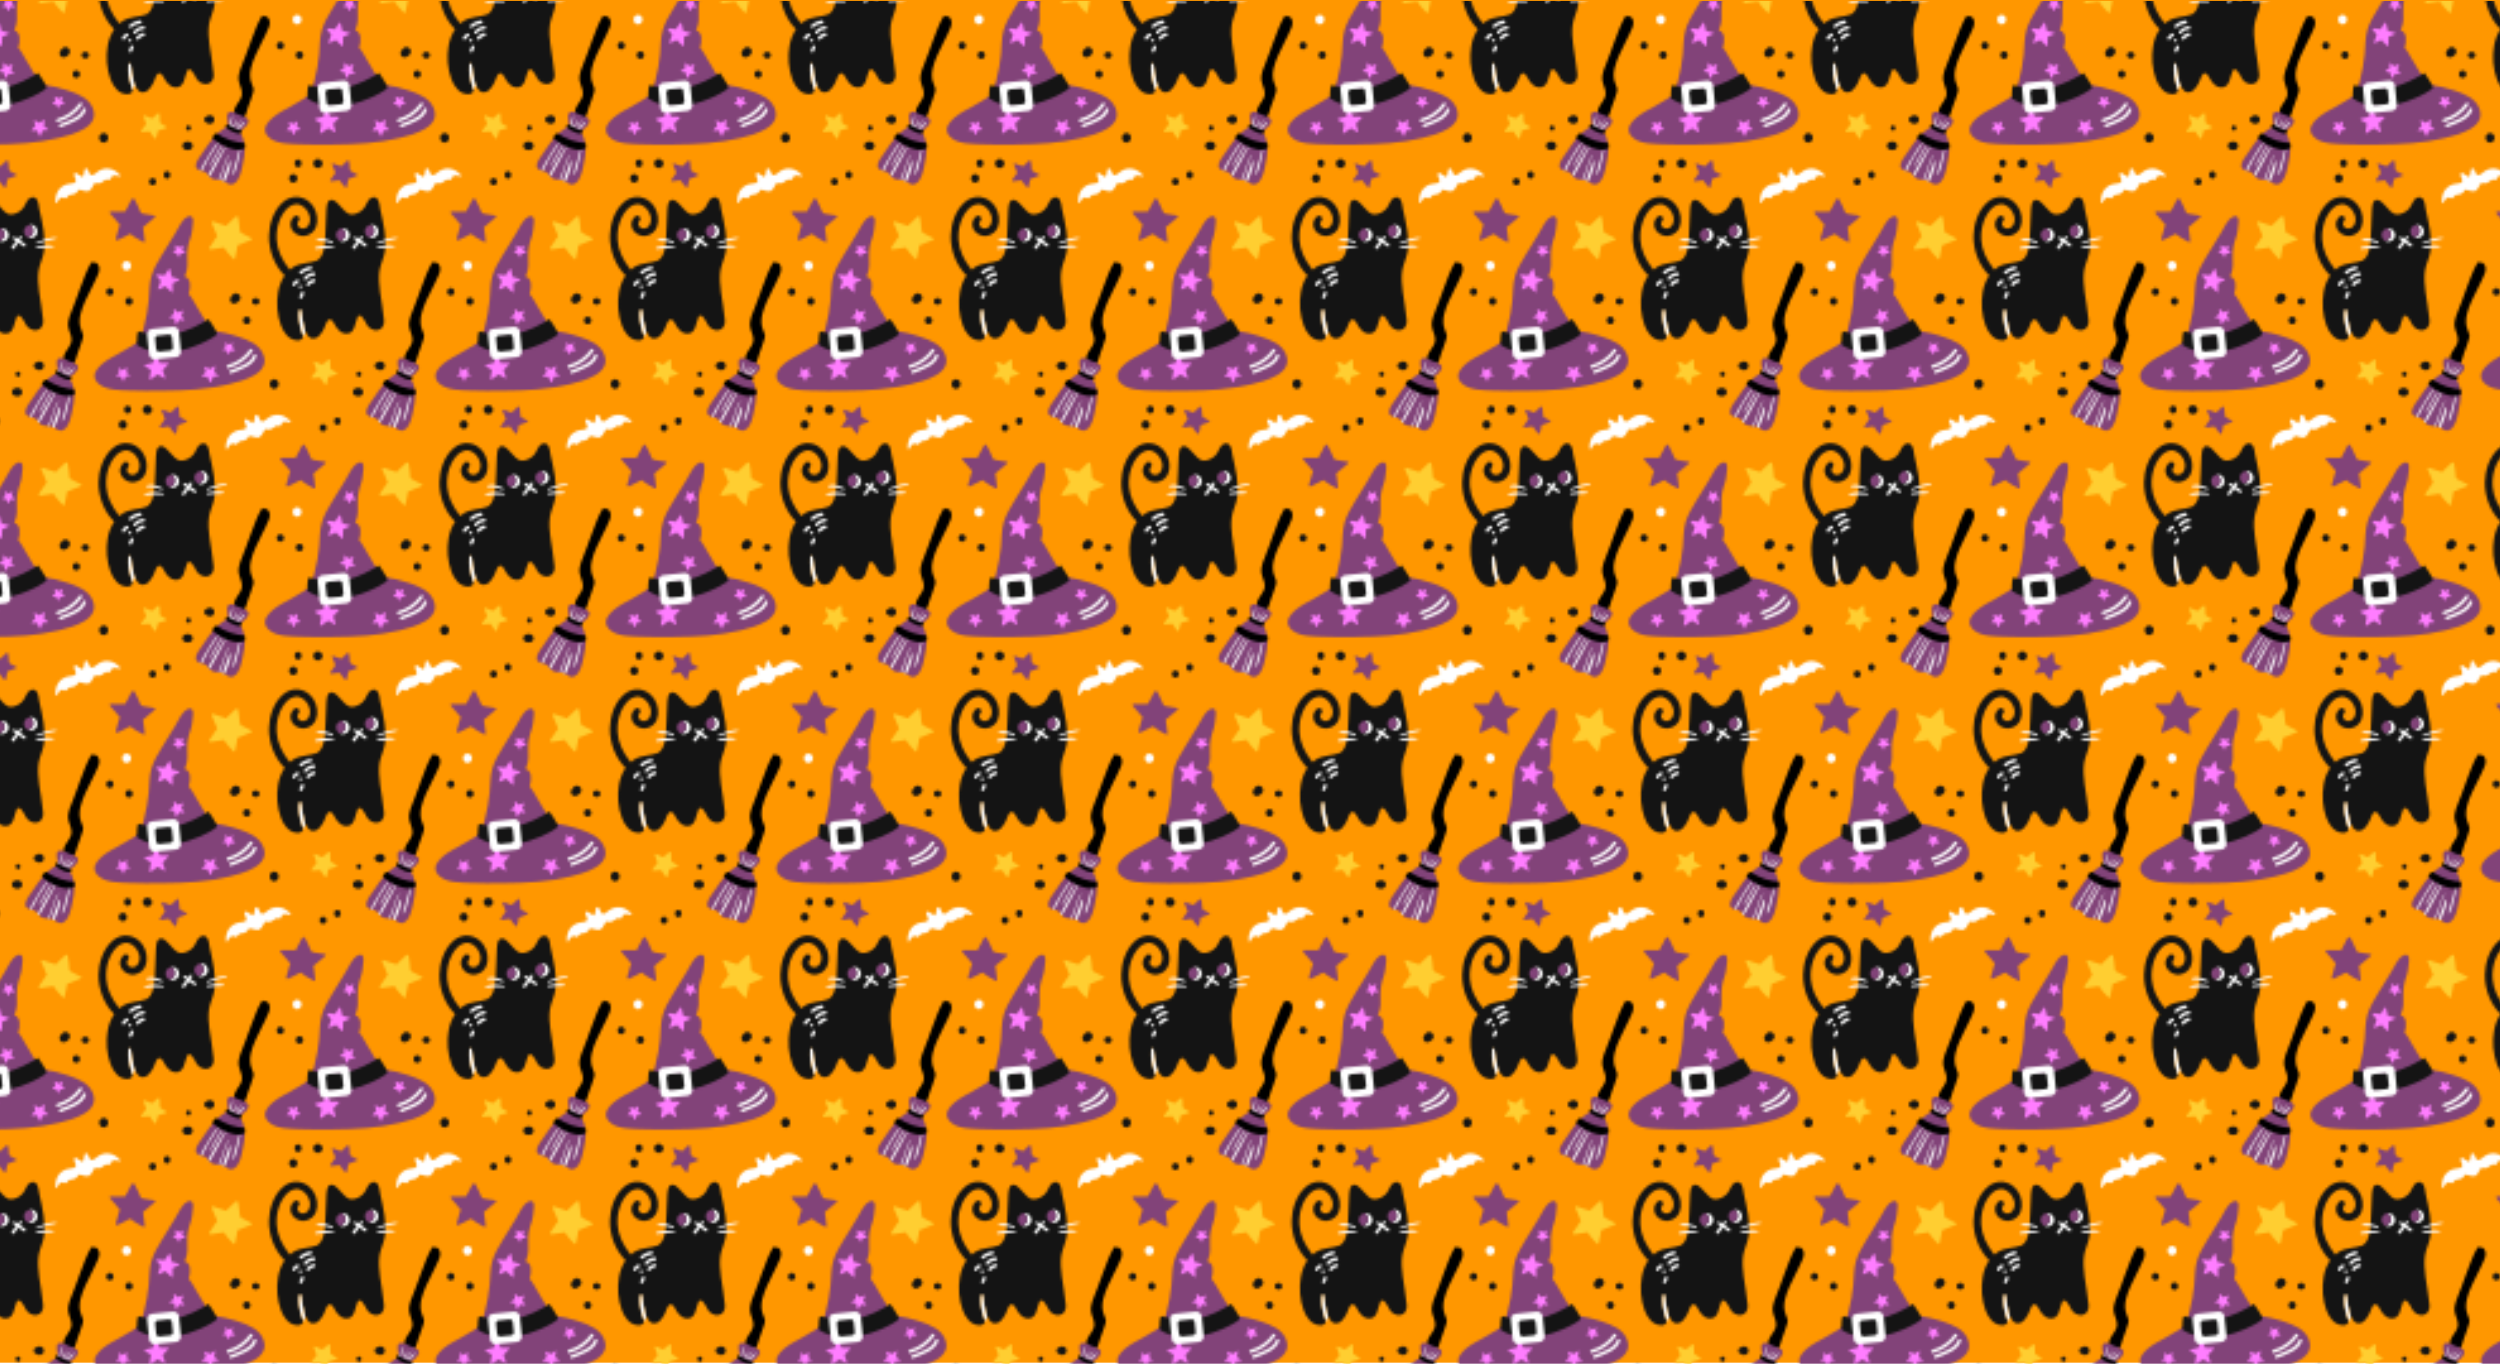 <?xml version="1.0" encoding="UTF-8"?><svg id="Layer_2" xmlns="http://www.w3.org/2000/svg" xmlns:xlink="http://www.w3.org/1999/xlink" viewBox="0 0 990 540"><defs><style>.cls-1 {
  fill: #fff;
}

.cls-2 {
  fill: #ffce31;
}

.cls-3 {
  fill: #ff7dff;
}

.cls-4 {
  clip-path: url("#clippath-1");
}

.cls-5 {
  fill: #ff9700;
}

.cls-6 {
  fill: #824379;
}

.cls-7 {
  fill: url("#Motivo_nuevo_5");
}

.cls-8 {
  clip-path: url("#clippath");
}

.cls-9 {
  fill: none;
}

.cls-10 {
  fill: #141414;
}

</style><clipPath id="clippath"><path class="cls-9" d="M89.64,125.72c-1.26-.38-3.52-2.26-4.7-.7-.4,.54-.34,1.25-.27,1.87,.12,1.15,.27,2.26,.37,3.4-.95,.16-2.37,1.21-2.65,1.42-2.01,1.5-3.65,3.42-5.11,5.43-.85,1.16-1.64,2.36-2.43,3.56-.85,1.29-2.04,2.68-2.49,4.18-.7,2.29,1.1,2.79,2.88,3.15,1.48,.3,1.78,1.61,2.82,2.48,.91,.76,2.07,.79,3.2,.9,.84,.08,1.56,.15,2.3,.57,.51,.29,.96,.71,1.49,.95,.88,.4,1.69,.37,2.48-.19,2-1.41,2.57-4.36,3.07-6.57,.6-2.63,1.14-5.37,.94-8.09-.15-1.98-.73-4.19-2.02-5.79,1.39-.99,3.24-2.37,3.55-3.9,.34-1.6-2.35-2.35-3.45-2.68Z"></path></clipPath><clipPath id="clippath-1"><path class="cls-9" d="M22.14,28.22c-1.26-.38-3.52-2.26-4.7-.7-.4,.54-.34,1.25-.27,1.87,.12,1.15,.27,2.26,.37,3.4-.95,.16-2.37,1.21-2.65,1.42-2.01,1.5-3.65,3.42-5.11,5.43-.85,1.16-1.64,2.36-2.43,3.56-.85,1.29-2.04,2.68-2.49,4.18-.7,2.29,1.1,2.79,2.88,3.15,1.48,.3,1.78,1.61,2.82,2.48,.91,.76,2.07,.79,3.2,.9,.84,.08,1.56,.15,2.3,.57,.51,.29,.96,.71,1.49,.95,.88,.4,1.69,.37,2.48-.19,2-1.41,2.57-4.36,3.07-6.57,.6-2.63,1.14-5.37,.94-8.09-.15-1.98-.73-4.19-2.02-5.79,1.39-.99,3.24-2.37,3.55-3.9,.34-1.6-2.35-2.35-3.45-2.68Z"></path></clipPath><pattern id="Motivo_nuevo_5" x="0" y="0" width="135" height="195" patternTransform="translate(342.84 -177.65)" patternUnits="userSpaceOnUse" viewBox="0 0 135 195"><g><rect class="cls-9" x="0" y="0" width="135" height="195"></rect><g><path class="cls-2" d="M87.73,182.47v-.03c.21-.89,.36-1.79,.57-2.67,.2-.82,.36-1.65,.45-2.49,.73-.13,1.51-.57,2.09-.8,.73-.28,1.45-.57,2.17-.87,.2-.08,2.08-.7,1.31-1.09-.99-.51-1.99-.99-2.96-1.54-.48-.27-1.49-.66-1.69-1.2-.12-.31-.1-.66-.1-.99,0-1.49-.39-2.93-.57-4.4-.02-.18-.05-.38-.17-.52-.55-.61-2.27,1.44-2.62,1.78-.63,.61-1.41,1.21-1.97,1.92-.63-.29-1.34-.44-2-.63-1.05-.3-2.08-.64-3.1-1.05-.42-.17-.81,.21-.6,.63,.47,.98,.9,2.01,1.3,3.02,.29,.71,.49,1.49,.87,2.16-.31,.26-.57,.71-.73,.94-.51,.71-.99,1.44-1.45,2.18-.24,.37-1.39,1.66-.86,2.04,.22,.16,.7,.03,.96,0,.95-.1,1.89-.32,2.84-.41,.23-.02,1.88-.39,1.96-.26,.93,1.67,2.45,3.21,3.74,4.53,.26,.26,.49,0,.56-.26Z"></path><g><g><path class="cls-10" d="M147.09,179.7c.78-5.62-.67-11.3-1.87-16.76-.27-1.24-.3-3.39-1.36-4.29-.98-.83-2.35-.33-3.07,.57-.98,1.22-1.25,2.72-2.42,3.87-1.12,1.1-2.86,2-4.47,1.95-2.04-.06-3.16-1.92-4.48-3.24-.85-.85-1.79-2.14-3.03-2.44-2.64-.64-2.4,3.87-2.51,5.38-.24,3.41-.18,6.84-.47,10.25-.25,2.84-.52,6.62-3.07,8.28-3.07,1.21-6.61,.85-9.52,2.66-.51,.32-.98,.68-1.42,1.06-3.24-4.1-4.83-7.72-5.14-11.65-.37-4.69,1.1-9.41,3.82-12.31,.78-.83,2.85-2.66,5.3-1.82,1.86,.64,3.44,2.51,3.94,4.64,.29,1.23,.08,2.65-.53,3.59-.43,.67-1.02,1.08-1.76,1.22-1.07,.21-1.95-.39-2.32-1.03-.39-.67-.29-1.42,.25-2.05,.42-.48,.38-1.18-.09-1.65-.48-.48-1.18-.51-1.67-.08-1.54,1.35-1.94,3.27-1.06,5.01,.87,1.73,3.07,3.19,5.56,2.64,1.96-.43,3.38-1.62,4.1-3.45,.97-2.46,.51-5.85-1.13-8.24-1.39-2.03-3.39-3.32-5.64-3.63-2.15-.3-4.32,.35-6.11,1.84-4.11,3.42-5.66,9.24-5.73,13.54-.11,5.89,2.27,11.83,6.21,15.67-1.34,1.94-2.18,4.25-2.58,6.58-.76,4.37-.41,9.08,1.13,13.25,.99,2.7,3.15,5.69,6.09,5.82,.65,.18,1.19,.08,1.65-.22,.1-.03,.2-.06,.3-.1,.28-.1,.39-.32,.38-.54,.13-.17,.26-.36,.37-.56-.28-.73-.52-1.47-.74-2.2-.76-2.55-1.3-5.42-.95-8.08,.06-.46,.82-.68,.9-.12,.37,2.48,.58,4.95,1.27,7.37,.1,.36,.22,.7,.34,1.05,.02-.06,.04-.11,.05-.17,.73,1.72,1.84,3.33,3.87,2.77,1.1-.3,1.88-1.19,2.49-2.1,.59-.89,1.25-1.96,1.56-3.06,.4-1.1,1.19-3.09,2.53-1.92,.74,.65,1.15,1.77,1.7,2.57,.85,1.26,2.05,2.51,3.65,2.68,4,.42,3.77-4.5,5.02-6.94,.44-.3,1.06-.25,1.51,.21,.55,.56,.82,1.33,1.35,1.93,.61,1.58,1.74,2.96,3.4,3.35,2.68,.63,4.26-1.37,4.06-3.87-.29-3.74-1.12-7.43-1.57-11.16-.34-2.77-.63-5.6-.23-8.38,.38-2.68,1.76-5.01,2.14-7.71Z"></path><g><path class="cls-1" d="M131.8,170.89c-.54-.34-1.17-.43-1.77-.33,.04,.02,.08,.04,.12,.07,1.17,.73,1.71,2.34,1.02,3.58-.41,.74-1.17,1.24-1.98,1.38h.02c1.27,.7,2.93,.11,3.61-1.12,.69-1.24,.15-2.84-1.02-3.58Z"></path><path class="cls-6" d="M131.16,174.2c.69-1.24,.15-2.84-1.02-3.58-.04-.02-.08-.04-.12-.07-.73,.13-1.42,.55-1.85,1.17-.17,.24-.28,.51-.35,.78,0,.02,0,.04-.01,.05-.01,.05-.02,.1-.03,.15-.19,1.11,.4,2.31,1.39,2.87,.81-.14,1.57-.65,1.98-1.38Z"></path></g><path class="cls-1" d="M139.65,176.78c-.67-.49-1.36-.95-2.05-1.42,.23-.37,.45-.74,.67-1.12,.29-.52-.44-.91-.78-.46-.25,.32-.49,.65-.74,.97-.46-.33-.94-.66-1.46-.8-.34-.09-.72,.32-.49,.63,.32,.44,.77,.77,1.24,1.08-.55,.71-1.11,1.41-1.69,2.1-.51,.6,.37,1.48,.87,.87,.62-.75,1.21-1.53,1.76-2.33,.7,.49,1.39,.99,2.11,1.45,.62,.4,1.14-.55,.57-.97Z"></path></g><path class="cls-1" d="M126.41,175.86c-1.8-.84-4.33-1.68-6.28-.91-.21,.08-.27,.43,0,.48,.95,.2,1.93,.13,2.89,.25,1.08,.14,2.11,.42,3.12,.83,.37,.15,.64-.48,.27-.65Z"></path><path class="cls-1" d="M126.94,178.04c-2.36-.57-5.03-.75-7.35,.09-.32,.12-.3,.65,.09,.63,2.43-.12,4.75-.41,7.2-.23,.29,.02,.34-.43,.07-.5Z"></path></g><g><path class="cls-6" d="M98.78,220.18c-1.67-3.79-5.89-5.39-9.53-6.64-3.34-1.14-6.85-2-10.39-2.46-.21-.22-.43-.44-.63-.67-1.32-1.48-2.28-3.2-3.29-4.9-.94-1.58-1.87-3.15-2.81-4.72-.83-1.39-1.61-3.01-2.75-4.2,.86-2.63,.99-6.29-1.62-6.92,.11-.23,.21-.45,.3-.65,1.06-2.46,.84-4.86,.78-7.48-.06-2.47,.39-4.93,1.25-7.25,.71-1.92,.76-4.04,1.02-6.11,.24-1.91-.61-3.05-2.37-2.09-2.15,1.16-3.4,4.37-4.6,6.32-1.81,2.94-3.61,5.86-5.41,8.8-1.58,2.6-3.18,5.23-4.06,8.16-.95,3.15-.79,6.5-1.11,9.74-.35,3.53-.99,7.02-1.89,10.45-.44,1.65-.81,3.59-1.75,5.03-.94,1.44-2.59,2.24-4.02,3.1-1.52,.92-3.13,1.8-4.69,2.75-5.08,2.45-12.78,7.61-7.09,12,2.91,2.25,7.8,2.18,11.29,2.35,4.58,.22,9.2,.15,13.79,.11,8.79-.08,17.68-.5,26.25-2.62,5.34-1.32,16.83-4.18,13.34-12.11Z"></path><path class="cls-3" d="M65.67,190.72c-.14-.06-.27-.13-.41-.17-.77-.22-1.54-.45-2.32-.63-.14-.03-.25-.09-.29-.25-.11-.52-.22-1.05-.34-1.57-.11-.47-.23-.93-.35-1.4-.04-.16-.11-.2-.28-.11-.21,.12-.31,.32-.41,.51-.39,.72-.89,1.36-1.38,2.01-.06,.08-.12,.11-.22,.09-.4-.1-.81-.14-1.23-.17-.32-.11-.67-.06-1.01-.11-.19-.03-.41-.04-.61,.03-.22,.07-.29,.19-.16,.32,.15,.16,.25,.35,.37,.52,.3,.4,.65,.76,.96,1.15,.22,.27,.5,.51,.19,.89,0,0,0,.02,0,.02-.15,.56-.41,1.07-.59,1.62-.1,.31-.23,.62-.31,.94-.02,.1-.1,.21,.04,.3,.12,.08,.22,.01,.33-.03,.22-.08,.42-.22,.64-.31,.37-.16,.75-.32,1.11-.52,.21-.12,.45-.18,.66-.32,.08-.05,.11,.02,.17,.07,.45,.44,.91,.86,1.34,1.31,.29,.3,.65,.49,.92,.81,.11,.12,.25,.26,.4,.2,.17-.07,.11-.27,.11-.43,0-.35-.04-.7,0-1.04,.08-.63,.09-1.25,0-1.87-.02-.18,.02-.32,.2-.37,.34-.11,.64-.29,.96-.44,.47-.22,.93-.45,1.4-.68,.1-.05,.17-.12,.19-.22,.02-.07-.04-.12-.1-.15Z"></path><path class="cls-3" d="M67.1,177.33c-.07,.03-.15,.06-.22,.1-.37,.22-.74,.43-1.1,.66-.06,.04-.13,.06-.2,.02-.24-.15-.48-.31-.73-.45-.22-.13-.44-.26-.67-.38-.08-.04-.12-.03-.14,.07-.03,.12,.01,.24,.04,.35,.13,.42,.19,.85,.26,1.28,0,.05,0,.09-.05,.12-.19,.11-.35,.26-.52,.41-.16,.08-.27,.24-.41,.35-.08,.06-.17,.14-.22,.24-.05,.11-.03,.18,.06,.18,.12,0,.23,.03,.34,.05,.27,.04,.53,.03,.8,.06,.18,.02,.38,0,.41,.26h0c.16,.28,.26,.57,.41,.84,.08,.15,.15,.32,.25,.47,.03,.05,.04,.12,.13,.1,.07-.02,.09-.08,.11-.14,.05-.12,.07-.24,.12-.36,.08-.2,.16-.41,.21-.62,.03-.13,.1-.24,.12-.37,.01-.05,.05-.04,.09-.04,.33,0,.67-.03,1-.03,.22,0,.43-.07,.65-.06,.09,0,.19,0,.23-.08,.04-.09-.06-.15-.12-.2-.13-.13-.28-.25-.4-.39-.21-.26-.45-.5-.72-.7-.08-.06-.11-.13-.07-.21,.09-.17,.13-.35,.19-.53,.09-.26,.17-.53,.26-.79,.02-.06,.02-.11-.02-.16-.02-.03-.06-.03-.09-.02Z"></path></g><path class="cls-6" d="M131.91,154.37v-.02c.15-.57,.25-1.14,.4-1.71,.13-.52,.25-1.06,.31-1.6,.47-.07,.98-.35,1.35-.49,.47-.17,.94-.35,1.4-.54,.13-.05,1.34-.43,.85-.69-.63-.34-1.27-.66-1.89-1.02-.31-.18-.95-.44-1.07-.79-.07-.2-.06-.42-.05-.64,.01-.95-.22-1.89-.32-2.83-.01-.12-.03-.25-.11-.34-.35-.4-1.47,.9-1.7,1.11-.41,.39-.92,.76-1.28,1.21-.4-.19-.85-.3-1.28-.43-.67-.21-1.33-.43-1.98-.7-.27-.11-.52,.12-.39,.4,.29,.64,.55,1.3,.81,1.95,.18,.46,.3,.96,.53,1.4-.2,.16-.37,.45-.48,.59-.33,.45-.65,.92-.96,1.39-.15,.24-.91,1.05-.57,1.3,.14,.1,.45,.03,.61,.01,.61-.05,1.21-.19,1.83-.23,.15-.01,1.21-.23,1.26-.15,.58,1.08,1.54,2.09,2.36,2.95,.16,.17,.31,0,.36-.16Z"></path><path class="cls-10" d="M122.33,144.48v-.04c-.19-.57-.64-1.11-1.25-1.24-.19-.04-.41-.07-.6-.08-.93-.03-1.82,.84-1.78,1.78,.04,.96,.78,1.79,1.78,1.78-.5-.07-.46-.07,.13,.01,.18,.01,.35-.01,.51-.08,.84-.34,1.52-1.16,1.21-2.14Z"></path><path class="cls-10" d="M110.81,149.13c-2.16,0-2.16,3.35,0,3.35s2.16-3.35,0-3.35Z"></path><path class="cls-10" d="M112.7,143.3c-.71,0-1.38,.62-1.36,1.36,.01,.28,.06,.54,.12,.81,.24,1.23,2.24,1.23,2.48,0,.05-.27,.11-.54,.12-.81,.03-.73-.64-1.36-1.36-1.36Z"></path><path class="cls-1" d="M117.53,185.71c-1.56,.22-2.96,.89-4.15,1.92-.61,.53,.28,1.41,.88,.88,1.03-.9,2.25-1.41,3.6-1.6,.79-.11,.46-1.31-.33-1.21Z"></path><path class="cls-1" d="M118.99,188.05c-1.61,.06-3,.81-3.96,2.09-.48,.64,.6,1.27,1.08,.63,.69-.91,1.75-1.43,2.89-1.47,.8-.03,.81-1.28,0-1.25Z"></path><path class="cls-1" d="M118.83,190.71c-1.13,.2-2.08,.85-2.74,1.78-.47,.66,.62,1.28,1.08,.63,.48-.67,1.19-1.07,2-1.21,.79-.14,.46-1.35-.33-1.21Z"></path><path class="cls-1" d="M112.36,190.9c-.81,.3-1.46,.83-1.86,1.6-.37,.71,.71,1.35,1.08,.63,.24-.47,.61-.84,1.11-1.03,.75-.28,.42-1.49-.33-1.21Z"></path><path class="cls-1" d="M113.61,193.05c-.8,0-.81,1.25,0,1.25s.81-1.25,0-1.25Z"></path></g><g><path class="cls-6" d="M51.98,175.58v-.03c-.09-.95-.23-1.89-.31-2.83-.07-.88-.18-1.76-.37-2.62,.68-.37,1.31-1.07,1.82-1.48,.63-.52,1.25-1.04,1.87-1.58,.17-.15,1.83-1.38,.94-1.51-1.15-.18-2.3-.33-3.45-.56-.57-.11-1.69-.17-2.07-.64-.22-.27-.31-.62-.42-.95-.49-1.48-1.35-2.78-2.01-4.18-.08-.18-.17-.36-.34-.46-.75-.42-1.78,2.17-2.02,2.63-.43,.82-1,1.66-1.32,2.55-.72-.08-1.47,0-2.19,.03-1.14,.04-2.28,.05-3.42-.02-.47-.03-.73,.47-.39,.82,.79,.82,1.55,1.7,2.28,2.57,.51,.61,.98,1.32,1.57,1.86-.22,.36-.33,.89-.42,1.17-.27,.87-.51,1.76-.73,2.64-.11,.45-.83,2.1-.18,2.31,.27,.08,.71-.2,.95-.31,.91-.41,1.77-.94,2.69-1.33,.22-.1,1.74-1.01,1.86-.9,1.47,1.35,3.49,2.38,5.2,3.27,.34,.18,.48-.17,.47-.44Z"></path><g><g><path class="cls-10" d="M12.09,179.7c.78-5.62-.67-11.3-1.87-16.76-.27-1.24-.3-3.39-1.36-4.29-.98-.83-2.35-.33-3.07,.57-.98,1.22-1.25,2.72-2.42,3.87-1.12,1.1-2.86,2-4.47,1.95-2.04-.06-3.16-1.92-4.49-3.24-.85-.85-1.79-2.14-3.03-2.44-2.64-.64-2.4,3.87-2.51,5.38-.24,3.41-.18,6.84-.47,10.25-.25,2.84-.52,6.62-3.07,8.28-3.07,1.21-6.61,.85-9.52,2.66-.51,.32-.98,.68-1.42,1.06-3.24-4.1-4.83-7.72-5.14-11.65-.37-4.69,1.1-9.41,3.82-12.31,.78-.83,2.85-2.66,5.3-1.82,1.86,.64,3.44,2.51,3.94,4.64,.29,1.23,.08,2.65-.53,3.59-.43,.67-1.02,1.08-1.76,1.22-1.07,.21-1.95-.39-2.32-1.03-.39-.67-.29-1.42,.25-2.05,.42-.48,.38-1.18-.09-1.65-.48-.48-1.18-.51-1.67-.08-1.54,1.35-1.94,3.27-1.06,5.01,.87,1.73,3.07,3.19,5.56,2.64,1.96-.43,3.38-1.62,4.1-3.45,.97-2.46,.51-5.85-1.13-8.24-1.39-2.03-3.39-3.32-5.64-3.63-2.15-.3-4.32,.35-6.11,1.84-4.11,3.42-5.66,9.24-5.73,13.54-.11,5.89,2.27,11.83,6.21,15.67-1.34,1.94-2.18,4.25-2.58,6.58-.76,4.37-.41,9.08,1.13,13.25,.99,2.7,3.15,5.69,6.09,5.82,.65,.18,1.19,.08,1.65-.22,.1-.03,.2-.06,.3-.1,.28-.1,.39-.32,.38-.54,.13-.17,.26-.36,.37-.56-.28-.73-.52-1.47-.74-2.2-.76-2.55-1.3-5.42-.95-8.08,.06-.46,.82-.68,.9-.12,.37,2.48,.58,4.95,1.27,7.37,.1,.36,.22,.7,.34,1.05,.02-.06,.04-.11,.05-.17,.73,1.72,1.84,3.33,3.87,2.77,1.1-.3,1.88-1.19,2.49-2.1,.59-.89,1.25-1.96,1.56-3.06,.4-1.1,1.19-3.09,2.53-1.92,.74,.65,1.15,1.77,1.7,2.57,.85,1.26,2.05,2.51,3.65,2.68,4,.42,3.77-4.5,5.02-6.94,.44-.3,1.06-.25,1.51,.21,.55,.56,.82,1.33,1.35,1.93,.61,1.58,1.74,2.96,3.4,3.35,2.68,.63,4.26-1.37,4.06-3.87-.29-3.74-1.12-7.43-1.57-11.16-.34-2.77-.63-5.6-.23-8.38,.38-2.68,1.76-5.01,2.14-7.71Z"></path><g><path class="cls-1" d="M8.2,169.48c-.54-.34-1.17-.43-1.77-.33,.04,.02,.08,.04,.12,.07,1.17,.73,1.71,2.34,1.02,3.58-.41,.74-1.17,1.24-1.98,1.38h.02c1.27,.7,2.93,.11,3.61-1.12,.69-1.24,.15-2.84-1.02-3.58Z"></path><path class="cls-6" d="M7.56,172.8c.69-1.24,.15-2.84-1.02-3.58-.04-.02-.08-.04-.12-.07-.73,.13-1.42,.55-1.85,1.17-.17,.24-.28,.51-.35,.78,0,.02,0,.04-.01,.05-.01,.05-.02,.1-.03,.15-.19,1.11,.4,2.31,1.39,2.87,.81-.14,1.57-.65,1.98-1.38Z"></path></g><path class="cls-1" d="M4.65,176.78c-.67-.49-1.36-.95-2.05-1.42,.23-.37,.45-.74,.67-1.12,.29-.52-.44-.91-.78-.46-.25,.32-.49,.65-.74,.97-.46-.33-.94-.66-1.46-.8-.34-.09-.72,.32-.49,.63,.32,.44,.77,.77,1.24,1.08-.55,.71-1.11,1.41-1.69,2.1-.51,.6,.37,1.48,.87,.87,.62-.75,1.21-1.53,1.76-2.33,.7,.49,1.39,.99,2.11,1.45,.62,.4,1.14-.55,.57-.97Z"></path></g><path class="cls-1" d="M16.86,174.15c-2.58,0-5.3,.99-7.66,1.92-.32,.13-.19,.65,.15,.53,2.49-.9,5.05-1.26,7.58-1.98,.26-.07,.21-.47-.06-.47Z"></path><path class="cls-1" d="M15.87,177.57c-2.06-.64-4.61-.14-6.69,.24-.45,.08-.25,.74,.19,.68,2.15-.33,4.39-.09,6.51-.5,.22-.04,.19-.36,0-.42Z"></path></g><path class="cls-1" d="M42.1,149.32c-2.68-2.9-6.47-3.3-9.41-.69-1.58,1.4-2.28,1.22-2.94-.65-.17-.49-.39-1.26-1.14-1.08-.59,.14-.48,.84-.59,1.33-.22,1.01-.36,1.64-.56,1.95-.36-.07-.91-.41-1.79-.96-.42-.26-.85-.83-1.36-.5-.65,.41-.25,1.11-.02,1.57,.88,1.78,.51,2.4-1.59,2.56-3.92,.29-6.27,3.28-6.06,7.23,0,.18,.06,.47,.17,.51,.3,.11,.42-.17,.55-.39,.71-1.18,1.33-2.53,3.13-1.49,.13,.07,.53-.27,.76-.46,.34-.29,.62-.86,.97-.9,1.42-.14,2.71-.31,3.45-1.83,.18-.38,.92-.16,1.44,.02,1.03,.36,1.93,.45,2.71,.28h.05v-.02c.66-.43,1.23-1.14,1.68-2.13,.23-.5,.59-1.18,.99-1.05,1.6,.53,2.62-.28,3.71-1.2,.27-.23,.88-.03,1.32-.07,.3-.03,.83-.08,.86-.22,.51-2.01,1.91-1.52,3.25-1.21,.25,.06,.53,.17,.66-.12,.05-.1-.13-.34-.25-.48Z"></path><path d="M33.48,184.87c-.58-.82-1.5-.95-2.19-.63,.01-.04,.02-.08,.03-.12,.08-.28-.28-.42-.41-.2-1.94,3.18-3.18,6.96-4.53,10.46-.68,1.75-1.32,3.51-1.93,5.28-.66,1.93-1.56,3.76-2.2,5.7-.44,1.32-.74,2.71-.55,4.13,.26,1.91,1.5,3.65,1.28,5.63-.32,2.84-4.05,5.04-2.93,8.19,.58,1.64,2.75,2.55,3.81,.93,.76-1.15,1.08-2.84,1.53-4.14,.67-1.95,1.5-3.89,2.03-5.88,.35-1.29,.07-1.96-.46-3.12-.93-2.06-.94-4.23-.43-6.43,.87-3.76,2.83-7.2,4.46-10.61,.85-1.79,1.83-3.56,2.56-5.41,.47-1.22,.71-2.63-.08-3.77Z"></path><path class="cls-6" d="M-3.09,154.37v-.02c.15-.57,.25-1.14,.4-1.71,.13-.52,.25-1.06,.31-1.6,.47-.07,.98-.35,1.35-.49,.47-.17,.94-.35,1.4-.54,.13-.05,1.34-.43,.85-.69-.63-.34-1.27-.66-1.89-1.02-.31-.18-.95-.44-1.07-.79-.07-.2-.06-.42-.05-.64,.01-.95-.22-1.89-.32-2.83-.01-.12-.03-.25-.11-.34-.35-.4-1.47,.9-1.7,1.11-.41,.39-.92,.76-1.28,1.21-.4-.19-.85-.3-1.28-.43-.67-.21-1.33-.43-1.98-.7-.27-.11-.52,.12-.39,.4,.29,.64,.55,1.3,.81,1.95,.18,.46,.3,.96,.53,1.4-.2,.16-.37,.45-.48,.59-.34,.45-.65,.92-.96,1.39-.15,.24-.91,1.05-.57,1.3,.14,.1,.45,.03,.61,.01,.61-.05,1.22-.19,1.83-.23,.15-.01,1.21-.23,1.26-.15,.58,1.08,1.54,2.09,2.36,2.95,.16,.17,.31,0,.36-.16Z"></path><path class="cls-1" d="M44.81,183.52c-1.14,0-2.04,1.14-1.72,2.25,.03,.1,.06,.19,.09,.29,.49,1.61,2.77,1.61,3.26,0,.03-.1,.06-.19,.09-.29,.32-1.12-.57-2.25-1.72-2.25Z"></path><path class="cls-10" d="M38.19,194.22c-1.91,0-1.91,2.97,0,2.97s1.91-2.97,0-2.97Z"></path></g><g><g><path class="cls-6" d="M166.28,122.68c-1.67-3.79-5.89-5.39-9.53-6.64-3.34-1.14-6.85-2-10.39-2.46-.21-.22-.43-.44-.63-.67-1.32-1.48-2.28-3.2-3.29-4.9-.94-1.58-1.87-3.15-2.81-4.72-.83-1.39-1.61-3.01-2.75-4.2,.86-2.63,.99-6.29-1.62-6.92,.11-.23,.21-.45,.3-.65,1.06-2.46,.84-4.86,.78-7.48-.06-2.47,.39-4.93,1.25-7.25,.71-1.92,.76-4.04,1.02-6.11,.24-1.91-.61-3.05-2.37-2.09-2.15,1.16-3.4,4.37-4.6,6.32-1.81,2.94-3.61,5.86-5.41,8.8-1.58,2.6-3.18,5.23-4.06,8.16-.95,3.15-.79,6.5-1.11,9.74-.35,3.53-.99,7.02-1.89,10.45-.44,1.65-.81,3.59-1.75,5.03-.94,1.44-2.59,2.24-4.02,3.1-1.52,.92-3.13,1.8-4.69,2.75-5.08,2.45-12.78,7.61-7.09,12,2.91,2.25,7.8,2.18,11.29,2.35,4.58,.22,9.2,.15,13.79,.11,8.79-.08,17.68-.5,26.25-2.62,5.34-1.32,16.83-4.18,13.34-12.11Z"></path><path class="cls-10" d="M117.02,113.85s6.72,2,13.98,.99c5.29-.74,11.1-4.18,13.74-5.8,0,0,3.54,4.93,3.37,5.92-.17,.99-19.11,12.57-31.73,4.25,0,0-.19-4.74,.64-5.36Z"></path></g><path class="cls-3" d="M133.17,93.22c-.14-.06-.27-.13-.41-.17-.77-.22-1.54-.45-2.32-.63-.14-.03-.25-.09-.29-.25-.11-.52-.22-1.05-.34-1.57-.11-.47-.23-.93-.35-1.4-.04-.16-.11-.2-.28-.11-.21,.12-.31,.32-.41,.51-.39,.72-.89,1.36-1.38,2.01-.06,.08-.12,.11-.22,.09-.4-.1-.81-.14-1.23-.17-.32-.11-.67-.06-1.01-.11-.19-.03-.41-.04-.61,.03-.22,.07-.29,.19-.16,.32,.15,.16,.25,.35,.37,.52,.3,.4,.65,.76,.96,1.15,.22,.27,.5,.51,.19,.89,0,0,0,.02,0,.02-.15,.56-.41,1.07-.59,1.62-.1,.31-.23,.62-.31,.94-.02,.1-.1,.21,.04,.3,.12,.08,.22,.01,.33-.03,.22-.08,.42-.22,.64-.31,.37-.16,.75-.32,1.11-.52,.21-.12,.45-.18,.66-.32,.08-.05,.11,.02,.17,.07,.45,.44,.91,.86,1.34,1.31,.29,.3,.65,.49,.92,.81,.11,.12,.25,.26,.4,.2,.17-.07,.11-.27,.11-.43,0-.35-.04-.7,0-1.04,.08-.63,.09-1.25,0-1.87-.02-.18,.02-.32,.2-.37,.34-.11,.64-.28,.96-.44,.47-.22,.93-.45,1.4-.68,.1-.05,.17-.12,.19-.22,.02-.07-.04-.12-.1-.15Z"></path><path class="cls-3" d="M134.6,79.83c-.07,.03-.15,.06-.22,.1-.37,.22-.74,.43-1.1,.66-.06,.04-.13,.06-.2,.02-.24-.15-.48-.31-.73-.45-.22-.13-.44-.26-.67-.38-.08-.04-.12-.03-.14,.07-.03,.12,.01,.24,.04,.35,.13,.42,.19,.85,.26,1.28,0,.05,0,.09-.05,.12-.19,.11-.35,.26-.52,.41-.16,.08-.27,.24-.41,.35-.08,.06-.17,.14-.22,.24-.05,.11-.03,.18,.06,.18,.12,0,.23,.03,.34,.05,.27,.04,.53,.03,.8,.06,.18,.02,.38,0,.41,.26h0c.16,.27,.26,.57,.41,.84,.08,.15,.15,.32,.25,.47,.03,.05,.04,.12,.13,.1,.07-.02,.09-.08,.11-.14,.05-.12,.07-.24,.12-.36,.08-.2,.16-.41,.21-.62,.03-.13,.1-.24,.12-.37,.01-.05,.05-.04,.09-.04,.33,0,.67-.03,1-.03,.22,0,.43-.07,.65-.06,.09,0,.19,0,.23-.08,.04-.09-.06-.15-.12-.2-.13-.13-.28-.25-.4-.39-.21-.26-.45-.5-.72-.7-.08-.06-.11-.13-.07-.21,.09-.17,.13-.35,.19-.53,.09-.26,.17-.53,.26-.79,.02-.06,.02-.11-.02-.16-.02-.03-.06-.03-.09-.02Z"></path><path class="cls-3" d="M135.23,109.39c-.05-.08-.1-.17-.16-.25-.34-.41-.66-.82-1.02-1.21-.06-.07-.1-.15-.06-.24,.14-.32,.28-.65,.41-.98,.12-.29,.22-.59,.33-.89,.04-.1,.01-.15-.11-.16-.16-.01-.29,.06-.41,.12-.48,.24-.99,.4-1.5,.57-.06,.02-.11,.02-.15-.03-.18-.21-.39-.38-.6-.55-.13-.18-.34-.28-.5-.43-.09-.09-.21-.18-.34-.21-.14-.04-.23,0-.21,.11,.02,.14,0,.28,0,.42,0,.33,.07,.65,.09,.98,.02,.23,.08,.46-.23,.55,0,0,0,0,0,.01-.29,.24-.62,.43-.92,.66-.17,.13-.36,.25-.52,.39-.05,.04-.13,.08-.09,.17,.04,.09,.11,.09,.19,.11,.15,.04,.31,.04,.46,.07,.26,.05,.53,.11,.79,.13,.16,.01,.31,.07,.48,.08,.06,0,.06,.05,.07,.1,.08,.4,.17,.81,.23,1.21,.04,.27,.17,.51,.2,.78,.01,.11,.03,.24,.14,.26,.12,.03,.16-.11,.22-.19,.13-.19,.24-.39,.39-.56,.28-.31,.52-.64,.7-1.01,.05-.11,.13-.16,.25-.13,.22,.07,.45,.09,.68,.13,.34,.06,.67,.1,1.01,.16,.07,.01,.14,0,.19-.05,.03-.03,.02-.08,0-.12Z"></path><path class="cls-3" d="M113.66,131.38c-.06-.06-.12-.13-.19-.18-.38-.29-.75-.59-1.14-.86-.07-.05-.12-.11-.1-.2,.05-.31,.11-.63,.16-.94,.04-.28,.08-.56,.12-.85,.01-.1-.02-.14-.13-.12-.14,.02-.24,.11-.34,.19-.37,.31-.79,.55-1.2,.8-.05,.03-.09,.04-.14,0-.2-.15-.42-.26-.64-.37-.15-.13-.36-.18-.53-.28-.1-.06-.22-.11-.34-.12-.14,0-.2,.04-.16,.14,.05,.12,.06,.25,.09,.37,.07,.29,.19,.56,.28,.84,.06,.2,.16,.39-.09,.53h0c-.21,.28-.46,.51-.68,.78-.12,.15-.26,.29-.38,.45-.04,.05-.1,.09-.04,.17,.05,.07,.12,.06,.19,.06,.14,0,.28-.03,.42-.03,.24,0,.48,0,.72-.04,.14-.02,.29,0,.43-.03,.06-.01,.06,.03,.08,.07,.15,.34,.31,.68,.45,1.02,.09,.23,.25,.42,.33,.65,.03,.09,.08,.2,.18,.2,.11,0,.12-.13,.16-.21,.08-.19,.14-.39,.23-.57,.18-.33,.32-.67,.41-1.03,.03-.1,.08-.17,.19-.16,.21,.02,.42-.01,.63-.03,.31-.02,.61-.04,.92-.07,.07,0,.12-.03,.15-.08,.02-.03,0-.07-.02-.1Z"></path><path class="cls-3" d="M127.54,132.29c-.03-.15-.05-.31-.09-.46-.26-.79-.5-1.59-.8-2.37-.05-.14-.06-.27,.05-.39,.39-.4,.78-.8,1.17-1.2,.34-.36,.67-.74,1.01-1.11,.11-.13,.11-.22-.07-.3-.22-.11-.46-.08-.68-.06-.85,.08-1.69,.02-2.54-.03-.11,0-.17-.04-.2-.14-.14-.41-.35-.78-.56-1.16-.09-.34-.34-.61-.49-.93-.09-.18-.2-.38-.38-.51-.19-.14-.33-.14-.37,.05-.05,.22-.16,.42-.23,.62-.18,.49-.28,1-.44,1.5-.11,.34-.16,.73-.66,.67,0,0-.01,0-.02,.01-.57,.19-1.17,.27-1.74,.43-.33,.09-.67,.16-.99,.28-.1,.04-.24,.04-.23,.2,0,.15,.12,.2,.22,.27,.2,.14,.43,.24,.64,.37,.36,.23,.71,.47,1.09,.66,.23,.11,.42,.29,.66,.39,.09,.04,.05,.11,.04,.19-.12,.64-.22,1.29-.36,1.92-.09,.42-.05,.85-.16,1.26-.05,.16-.09,.37,.06,.47,.15,.11,.3-.06,.44-.15,.3-.2,.59-.44,.91-.6,.59-.3,1.13-.65,1.62-1.08,.14-.13,.29-.17,.44-.05,.29,.23,.62,.39,.93,.58,.46,.28,.93,.54,1.4,.82,.1,.06,.2,.07,.3,.03,.07-.03,.08-.1,.07-.17Z"></path><path class="cls-1" d="M130.65,112.05l-8.28,.86c-1.19,.12-2.07,1.2-1.95,2.39l.79,7.69c.12,1.19,1.2,2.07,2.39,1.95l8.28-.86c1.19-.12,2.07-1.2,1.95-2.39l-.79-7.69c-.12-1.19-1.2-2.07-2.39-1.95Zm0,8.12c.06,.63-.39,1.19-1.02,1.26l-4.35,.45c-.63,.06-1.19-.39-1.26-1.02l-.42-4.04c-.06-.63,.39-1.19,1.02-1.26l4.35-.45c.63-.06,1.19,.39,1.26,1.02l.42,4.04Z"></path></g><g><path class="cls-6" d="M119.48,78.08v-.03c-.09-.95-.23-1.89-.31-2.83-.07-.88-.18-1.76-.37-2.62,.68-.37,1.31-1.07,1.82-1.48,.63-.52,1.25-1.04,1.87-1.58,.17-.15,1.83-1.38,.94-1.51-1.15-.18-2.3-.33-3.45-.56-.57-.11-1.69-.17-2.07-.64-.22-.27-.31-.62-.42-.95-.49-1.48-1.35-2.78-2.01-4.18-.08-.18-.17-.36-.34-.46-.75-.42-1.78,2.17-2.02,2.63-.43,.82-1,1.66-1.32,2.55-.72-.08-1.47,0-2.19,.03-1.14,.04-2.28,.05-3.42-.02-.47-.03-.73,.47-.39,.82,.79,.82,1.55,1.7,2.28,2.57,.51,.61,.98,1.32,1.57,1.86-.22,.36-.33,.89-.42,1.17-.27,.87-.51,1.76-.73,2.64-.11,.45-.83,2.1-.18,2.3,.27,.08,.71-.2,.95-.31,.91-.41,1.77-.94,2.69-1.33,.22-.1,1.74-1.01,1.86-.9,1.47,1.35,3.49,2.38,5.2,3.27,.34,.18,.48-.17,.47-.44Z"></path><path class="cls-2" d="M20.23,84.97v-.03c.21-.88,.36-1.79,.57-2.67,.2-.82,.36-1.65,.45-2.49,.73-.13,1.51-.57,2.09-.8,.73-.28,1.45-.57,2.17-.87,.2-.08,2.08-.7,1.31-1.09-.99-.51-1.99-.99-2.96-1.54-.48-.27-1.49-.66-1.69-1.2-.12-.31-.1-.66-.1-.99,0-1.49-.39-2.93-.57-4.4-.02-.18-.05-.38-.17-.52-.55-.61-2.27,1.44-2.62,1.78-.63,.61-1.41,1.21-1.97,1.92-.63-.29-1.34-.44-2-.63-1.05-.3-2.08-.64-3.1-1.05-.42-.17-.81,.21-.6,.63,.47,.98,.9,2.01,1.3,3.02,.29,.71,.49,1.49,.87,2.16-.31,.26-.57,.71-.73,.94-.51,.71-.99,1.44-1.45,2.18-.24,.37-1.39,1.66-.86,2.04,.22,.16,.7,.03,.96,0,.95-.1,1.89-.32,2.84-.41,.23-.02,1.88-.39,1.96-.26,.93,1.67,2.45,3.21,3.74,4.53,.26,.26,.49,0,.56-.26Z"></path><path class="cls-2" d="M56.43,134.94h0c.16-.54,.28-1.07,.45-1.59,.15-.48,.29-.98,.37-1.48,.44-.05,.93-.28,1.29-.39,.45-.14,.89-.29,1.34-.44,.12-.04,1.27-.34,.83-.6-.58-.34-1.16-.68-1.72-1.04-.28-.18-.87-.46-.96-.79-.06-.19-.03-.4-.02-.6,.06-.89-.12-1.77-.16-2.66,0-.11-.01-.23-.08-.32-.31-.39-1.42,.77-1.65,.96-.4,.34-.89,.67-1.26,1.08-.37-.2-.78-.32-1.18-.46-.62-.22-1.22-.47-1.82-.75-.24-.12-.49,.09-.39,.35,.25,.61,.46,1.24,.66,1.86,.14,.44,.23,.91,.43,1.33-.2,.14-.37,.4-.48,.53-.33,.41-.65,.83-.96,1.25-.16,.21-.9,.94-.6,1.19,.13,.1,.42,.05,.57,.04,.58-.02,1.15-.12,1.72-.13,.14,0,1.15-.16,1.19-.08,.49,1.04,1.34,2.02,2.06,2.87,.14,.17,.29,.02,.35-.14Z"></path><g><g><path class="cls-10" d="M79.59,82.2c.78-5.62-.67-11.3-1.87-16.76-.27-1.24-.3-3.39-1.36-4.29-.98-.83-2.35-.33-3.07,.57-.98,1.22-1.25,2.72-2.42,3.87-1.12,1.1-2.86,2-4.47,1.95-2.04-.06-3.16-1.92-4.48-3.24-.85-.85-1.79-2.14-3.03-2.44-2.64-.64-2.4,3.87-2.51,5.38-.24,3.41-.18,6.84-.47,10.25-.25,2.84-.52,6.62-3.07,8.28-3.07,1.21-6.61,.85-9.52,2.66-.51,.32-.98,.68-1.42,1.06-3.24-4.1-4.83-7.72-5.14-11.65-.37-4.69,1.1-9.41,3.82-12.31,.78-.83,2.85-2.66,5.3-1.82,1.86,.64,3.44,2.51,3.94,4.64,.29,1.23,.08,2.65-.53,3.59-.43,.67-1.02,1.08-1.76,1.22-1.07,.21-1.95-.39-2.32-1.03-.39-.67-.29-1.42,.25-2.05,.42-.48,.38-1.18-.09-1.65-.48-.48-1.18-.51-1.67-.08-1.54,1.35-1.94,3.27-1.06,5.01,.87,1.73,3.07,3.19,5.56,2.64,1.96-.43,3.38-1.62,4.1-3.45,.97-2.46,.51-5.85-1.13-8.24-1.39-2.03-3.39-3.32-5.64-3.63-2.15-.3-4.32,.35-6.11,1.84-4.11,3.42-5.66,9.24-5.73,13.54-.11,5.89,2.27,11.83,6.21,15.67-1.34,1.94-2.18,4.25-2.58,6.58-.76,4.37-.41,9.08,1.13,13.25,.99,2.7,3.15,5.69,6.09,5.82,.65,.18,1.19,.08,1.65-.22,.1-.03,.2-.06,.3-.1,.28-.1,.39-.32,.38-.54,.13-.17,.26-.36,.37-.56-.28-.73-.52-1.47-.74-2.2-.76-2.55-1.3-5.42-.95-8.08,.06-.46,.82-.68,.9-.12,.37,2.48,.58,4.95,1.27,7.37,.1,.36,.22,.7,.34,1.05,.02-.06,.04-.11,.05-.17,.73,1.72,1.84,3.33,3.87,2.77,1.1-.3,1.88-1.19,2.49-2.1,.59-.89,1.25-1.96,1.56-3.06,.4-1.1,1.19-3.09,2.53-1.92,.74,.65,1.15,1.77,1.7,2.57,.85,1.26,2.05,2.51,3.65,2.68,4,.42,3.77-4.5,5.02-6.94,.44-.3,1.06-.25,1.51,.21,.55,.56,.82,1.33,1.35,1.93,.61,1.58,1.74,2.96,3.4,3.35,2.68,.63,4.26-1.37,4.06-3.87-.29-3.74-1.12-7.43-1.57-11.16-.34-2.77-.63-5.6-.23-8.38,.38-2.68,1.76-5.01,2.14-7.71Z"></path><path class="cls-1" d="M46.47,105.57c-.08-.56-.84-.34-.9,.12-.35,2.66,.19,5.53,.95,8.08,.22,.72,.46,1.46,.74,2.2,.34-.59,.61-1.29,.82-1.97-.12-.34-.24-.69-.34-1.05-.7-2.43-.9-4.89-1.27-7.37Z"></path><g><path class="cls-1" d="M64.3,73.39c-.54-.34-1.17-.43-1.77-.33,.04,.02,.08,.04,.12,.07,1.17,.73,1.71,2.34,1.02,3.58-.41,.74-1.17,1.24-1.98,1.38h.02c1.27,.7,2.93,.11,3.61-1.12,.69-1.24,.15-2.84-1.02-3.58Z"></path><path class="cls-6" d="M63.66,76.7c.69-1.24,.15-2.84-1.02-3.58-.04-.02-.08-.04-.12-.07-.73,.13-1.42,.55-1.85,1.17-.17,.24-.28,.51-.35,.78,0,.02,0,.04-.01,.05-.01,.05-.02,.1-.03,.15-.19,1.11,.4,2.31,1.39,2.87,.81-.14,1.57-.65,1.98-1.38Z"></path></g><g><path class="cls-1" d="M75.7,71.98c-.54-.34-1.17-.43-1.77-.33,.04,.02,.08,.04,.12,.07,1.17,.73,1.71,2.34,1.02,3.58-.41,.74-1.17,1.24-1.98,1.38h.02c1.27,.7,2.93,.11,3.61-1.12,.69-1.24,.15-2.84-1.02-3.58Z"></path><path class="cls-6" d="M75.06,75.3c.69-1.24,.15-2.84-1.02-3.58-.04-.02-.08-.04-.12-.07-.73,.13-1.42,.55-1.85,1.17-.17,.24-.28,.51-.35,.78,0,.02,0,.04-.01,.05-.01,.05-.02,.1-.03,.15-.19,1.11,.4,2.31,1.39,2.87,.81-.14,1.57-.65,1.98-1.38Z"></path></g><path class="cls-1" d="M72.15,79.28c-.67-.49-1.36-.95-2.05-1.42,.23-.37,.45-.74,.67-1.12,.29-.52-.44-.91-.78-.46-.25,.32-.49,.65-.74,.97-.46-.33-.94-.66-1.46-.8-.34-.09-.72,.32-.49,.63,.32,.44,.77,.77,1.24,1.08-.55,.71-1.11,1.41-1.69,2.1-.51,.6,.37,1.48,.87,.87,.62-.75,1.21-1.53,1.76-2.33,.7,.49,1.39,.99,2.11,1.45,.62,.4,1.14-.55,.57-.97Z"></path></g><path class="cls-1" d="M84.36,76.65c-2.58,0-5.3,.99-7.66,1.92-.32,.13-.19,.65,.15,.53,2.49-.9,5.05-1.26,7.58-1.98,.26-.07,.21-.47-.06-.47Z"></path><path class="cls-1" d="M83.37,80.07c-2.06-.64-4.61-.14-6.69,.24-.45,.08-.25,.74,.19,.68,2.15-.33,4.39-.09,6.51-.5,.22-.04,.19-.36,0-.42Z"></path><path class="cls-1" d="M58.91,78.36c-1.8-.84-4.33-1.68-6.28-.91-.21,.08-.27,.43,0,.48,.95,.2,1.93,.13,2.89,.25,1.08,.14,2.11,.42,3.12,.83,.37,.15,.64-.48,.27-.65Z"></path><path class="cls-1" d="M59.44,80.54c-2.36-.57-5.03-.75-7.35,.09-.32,.12-.3,.65,.09,.63,2.43-.12,4.75-.41,7.2-.23,.29,.02,.34-.43,.07-.5Z"></path></g><path class="cls-1" d="M109.6,51.82c-2.68-2.9-6.47-3.3-9.41-.69-1.58,1.4-2.28,1.22-2.94-.65-.17-.49-.39-1.26-1.14-1.08-.59,.14-.48,.84-.59,1.33-.22,1.01-.36,1.64-.56,1.95-.36-.07-.91-.41-1.79-.96-.42-.26-.85-.83-1.36-.5-.65,.41-.25,1.11-.02,1.57,.88,1.78,.51,2.4-1.59,2.56-3.92,.29-6.27,3.28-6.06,7.23,0,.18,.06,.47,.17,.51,.3,.11,.42-.17,.55-.39,.71-1.18,1.33-2.53,3.13-1.49,.13,.07,.53-.27,.76-.46,.34-.29,.62-.86,.97-.9,1.42-.14,2.71-.31,3.45-1.83,.18-.38,.92-.16,1.44,.02,1.03,.36,1.93,.45,2.71,.28h.05v-.02c.66-.43,1.23-1.14,1.68-2.13,.23-.5,.59-1.18,.99-1.05,1.6,.53,2.62-.28,3.71-1.2,.27-.23,.88-.03,1.32-.07,.3-.03,.83-.08,.86-.22,.51-2.01,1.91-1.52,3.25-1.21,.25,.06,.53,.17,.66-.12,.05-.1-.13-.34-.25-.48Z"></path><path d="M100.98,87.37c-.58-.82-1.5-.95-2.19-.63,.01-.04,.02-.08,.03-.12,.08-.28-.28-.42-.41-.2-1.94,3.18-3.18,6.96-4.53,10.46-.68,1.75-1.32,3.51-1.93,5.28-.66,1.93-1.56,3.76-2.2,5.7-.43,1.32-.74,2.71-.55,4.13,.26,1.91,1.5,3.65,1.28,5.63-.32,2.84-4.05,5.04-2.93,8.19,.58,1.64,2.75,2.55,3.81,.93,.76-1.15,1.08-2.84,1.53-4.14,.67-1.95,1.5-3.89,2.03-5.88,.35-1.29,.07-1.96-.46-3.12-.93-2.06-.94-4.23-.43-6.43,.87-3.76,2.83-7.2,4.46-10.61,.85-1.79,1.83-3.56,2.56-5.41,.47-1.22,.71-2.63-.08-3.77Z"></path><g><path class="cls-6" d="M89.64,125.72c-1.26-.38-3.52-2.26-4.7-.7-.4,.54-.34,1.25-.27,1.87,.12,1.15,.27,2.26,.37,3.4-.95,.16-2.37,1.21-2.65,1.42-2.01,1.5-3.65,3.42-5.11,5.43-.85,1.16-1.64,2.36-2.43,3.56-.85,1.29-2.04,2.68-2.49,4.18-.7,2.29,1.1,2.79,2.88,3.15,1.48,.3,1.78,1.61,2.82,2.48,.91,.76,2.07,.79,3.2,.9,.84,.08,1.56,.15,2.3,.57,.51,.29,.96,.71,1.49,.95,.88,.4,1.69,.37,2.48-.19,2-1.41,2.57-4.36,3.07-6.57,.6-2.63,1.14-5.37,.94-8.09-.15-1.98-.73-4.19-2.02-5.79,1.39-.99,3.24-2.37,3.55-3.9,.34-1.6-2.35-2.35-3.45-2.68Z"></path><path class="cls-1" d="M86.54,126.19c-.33,.84-.56,1.72-.77,2.6-.18,.77-.47,1.58-.39,2.38,.02,.16,.24,.26,.32,.09,.36-.71,.41-1.55,.57-2.32,.19-.89,.39-1.77,.54-2.67,.03-.18-.21-.24-.27-.07Z"></path><path class="cls-1" d="M88.23,127.81c-.46,.6-.81,1.31-1.15,1.99-.22,.45-.66,1.05-.48,1.56,.02,.06,.08,.08,.13,.05,.51-.24,.68-1.1,.89-1.59,.28-.64,.6-1.27,.82-1.92,.05-.14-.14-.19-.22-.09Z"></path><path class="cls-1" d="M90.27,127.61c-.52,.55-1.01,1.13-1.46,1.74-.39,.53-.89,1.13-.94,1.81,0,.06,.08,.12,.13,.08,.51-.39,.77-1.04,1.09-1.58,.4-.67,.82-1.34,1.27-1.98,.04-.05-.05-.12-.09-.07Z"></path><path class="cls-1" d="M91.28,128.52c-.89,.89-1.91,1.76-2.6,2.82-.14,.22,.16,.4,.34,.26,.98-.77,1.74-1.85,2.54-2.81,.16-.19-.09-.45-.27-.27Z"></path><g class="cls-8"><g><path class="cls-1" d="M81.15,136.44c-1.63,1.71-2.92,3.82-4.13,5.84-1.15,1.91-2.75,4.18-3.22,6.38-.02,.08,.09,.17,.15,.09,1.36-1.75,2.19-4.08,3.33-6,1.27-2.11,2.78-4.07,4.03-6.18,.06-.1-.08-.2-.16-.12Z"></path><path class="cls-1" d="M82.93,136.9c-1.11,1.36-1.93,2.98-2.81,4.5-.86,1.48-1.85,2.95-2.48,4.55-.03,.08,.09,.15,.15,.09,1.07-1.34,1.85-2.93,2.7-4.41,.87-1.52,1.87-3.04,2.49-4.68,.01-.03-.04-.06-.06-.03Z"></path><path class="cls-1" d="M84.04,137.77c-1.44,2.19-2.78,4.42-4.08,6.7-1.27,2.25-2.69,4.53-3.75,6.89-.13,.3,.25,.53,.44,.26,1.49-2.11,2.71-4.5,3.99-6.75,1.3-2.28,2.52-4.58,3.67-6.94,.09-.18-.16-.33-.28-.16Z"></path><path class="cls-1" d="M85.14,141.65c-1.27,1.62-1.76,3.91-2.42,5.82-.46,1.31-.93,2.62-1.5,3.88-.48,1.05-1.12,2.01-1.55,3.08-.05,.12,.13,.21,.21,.12,1.4-1.5,2.12-3.82,2.8-5.73,.8-2.24,1.27-5.08,2.65-7.04,.07-.1-.1-.24-.18-.14Z"></path><path class="cls-1" d="M85.53,144.01c-.72,3.46-3.07,6.71-3.02,10.29,0,.13,.18,.15,.22,.03,1.04-3.31,3.38-6.69,3.23-10.27,0-.24-.38-.31-.43-.06Z"></path><path class="cls-1" d="M89.68,138.71c-.59,1.72-.99,3.51-1.47,5.26-.46,1.71-1.08,3.41-1.45,5.14-.04,.21,.23,.33,.34,.14,.94-1.53,1.3-3.39,1.73-5.11,.44-1.78,.88-3.58,1.07-5.41,.01-.14-.19-.15-.23-.03Z"></path></g></g><path d="M80.32,132.91c-.41,0-1.57,1.43-1.57,1.83,0,.24,.51,.57,.66,.7,.55,.47,1.14,.88,1.75,1.27,1.67,1.08,3.51,1.97,5.45,2.44,.96,.23,1.96,.36,2.94,.28,.54-.04,1.12-.09,1.62-.33,.76-.36,.58-.68,.52-1.39-.02-.27-.04-.55-.08-.82-.04-.24-2.13-.32-2.34-.35-2.17-.34-4.26-1.08-6.21-2.07-.87-.44-1.69-.94-2.51-1.46-.07-.04-.14-.08-.22-.09,0,0-.01,0-.02,0Z"></path><path d="M90.47,131.93c-.21-.2-.68-.25-.96-.3-.94-.14-1.69-.57-2.53-.99-.41-.21-.83-.43-1.23-.66-.29-.17-.81-.66-1.14-.62-.47,.05-.64,.59-.49,.96,.32,.76,1.39,1.32,2.09,1.66,1.01,.49,3.43,1.8,4.26,.5,.16-.26,.13-.43,0-.55Z"></path></g><g><g><path class="cls-6" d="M31.28,122.68c-1.67-3.79-5.89-5.39-9.53-6.64-3.34-1.14-6.85-2-10.39-2.46-.21-.22-.43-.44-.63-.67-1.32-1.48-2.28-3.2-3.29-4.9-.94-1.58-1.87-3.15-2.81-4.72-.83-1.39-1.61-3.01-2.75-4.2,.86-2.63,.99-6.29-1.62-6.92,.11-.23,.21-.45,.3-.65,1.06-2.46,.84-4.86,.78-7.48-.06-2.47,.39-4.93,1.25-7.25,.71-1.92,.76-4.04,1.02-6.11,.24-1.91-.61-3.05-2.37-2.09-2.15,1.16-3.4,4.37-4.6,6.32-1.81,2.94-3.61,5.86-5.41,8.8-1.58,2.6-3.18,5.23-4.06,8.16-.95,3.15-.79,6.5-1.11,9.74-.35,3.53-.99,7.02-1.89,10.45-.44,1.65-.81,3.59-1.75,5.03-.94,1.44-2.59,2.24-4.02,3.1-1.52,.92-3.13,1.8-4.69,2.75-5.08,2.45-12.78,7.61-7.09,12,2.91,2.25,7.8,2.18,11.29,2.35,4.58,.22,9.2,.15,13.79,.11,8.79-.08,17.68-.5,26.25-2.62,5.34-1.32,16.83-4.18,13.34-12.11Z"></path><path class="cls-10" d="M-17.98,113.85s6.72,2,13.98,.99c5.29-.74,11.1-4.18,13.74-5.8,0,0,3.54,4.93,3.37,5.92-.17,.99-19.11,12.57-31.73,4.25,0,0-.19-4.74,.64-5.36Z"></path></g><path class="cls-3" d="M-1.83,93.22c-.14-.06-.27-.13-.41-.17-.77-.22-1.54-.45-2.32-.63-.14-.03-.25-.09-.29-.25-.11-.52-.22-1.05-.34-1.57-.11-.47-.23-.93-.35-1.4-.04-.16-.11-.2-.28-.11-.21,.12-.31,.32-.41,.51-.39,.72-.89,1.36-1.38,2.01-.06,.08-.12,.11-.22,.09-.4-.1-.81-.14-1.23-.17-.32-.11-.67-.06-1.01-.11-.19-.03-.41-.04-.61,.03-.22,.07-.29,.19-.16,.32,.15,.16,.25,.35,.37,.52,.3,.4,.65,.76,.96,1.15,.22,.27,.5,.51,.19,.89,0,0,0,.02,0,.02-.15,.56-.41,1.07-.59,1.62-.1,.31-.23,.62-.31,.94-.02,.1-.1,.21,.04,.3,.12,.08,.22,.01,.33-.03,.22-.08,.42-.22,.64-.31,.37-.16,.75-.32,1.11-.52,.21-.12,.45-.18,.66-.32,.08-.05,.11,.02,.17,.07,.45,.44,.91,.86,1.34,1.31,.29,.3,.65,.49,.92,.81,.11,.12,.25,.26,.4,.2,.17-.07,.11-.27,.11-.43,0-.35-.04-.7,0-1.04,.08-.63,.09-1.25,0-1.87-.02-.18,.02-.32,.2-.37,.34-.11,.64-.28,.96-.44,.47-.22,.93-.45,1.4-.68,.1-.05,.17-.12,.19-.22,.02-.07-.04-.12-.1-.15Z"></path><path class="cls-3" d="M-.4,79.83c-.07,.03-.15,.06-.22,.1-.37,.22-.74,.43-1.1,.66-.06,.04-.13,.06-.2,.02-.24-.15-.48-.31-.73-.45-.22-.13-.44-.26-.67-.38-.08-.04-.12-.03-.14,.07-.03,.12,.01,.24,.04,.35,.13,.42,.19,.85,.26,1.28,0,.05,0,.09-.05,.12-.19,.11-.35,.26-.52,.41-.16,.08-.27,.24-.41,.35-.08,.06-.17,.14-.22,.24-.05,.11-.03,.18,.06,.18,.12,0,.23,.03,.34,.05,.27,.04,.53,.03,.8,.06,.18,.02,.38,0,.41,.26h0c.16,.27,.26,.57,.41,.84,.08,.15,.15,.32,.25,.47,.03,.05,.04,.12,.13,.1,.07-.02,.09-.08,.11-.14,.05-.12,.07-.24,.12-.36,.08-.2,.16-.41,.21-.62,.03-.13,.1-.24,.12-.37,.01-.05,.05-.04,.09-.04,.33,0,.67-.03,1-.03,.22,0,.43-.07,.65-.06,.09,0,.19,0,.23-.08,.04-.09-.06-.15-.12-.2-.13-.13-.28-.25-.4-.39-.21-.26-.45-.5-.72-.7-.08-.06-.11-.13-.07-.21,.09-.17,.13-.35,.19-.53,.09-.26,.17-.53,.26-.79,.02-.06,.02-.11-.02-.16-.02-.03-.06-.03-.09-.02Z"></path><path class="cls-3" d="M.23,109.39c-.05-.08-.1-.17-.16-.25-.34-.41-.66-.82-1.02-1.21-.06-.07-.1-.15-.06-.24,.14-.32,.28-.65,.41-.98,.12-.29,.22-.59,.33-.89,.04-.1,.01-.15-.11-.16-.16-.01-.29,.06-.41,.12-.48,.24-.99,.4-1.5,.57-.06,.02-.11,.02-.15-.03-.18-.21-.39-.38-.6-.55-.13-.18-.34-.28-.5-.43-.09-.09-.21-.18-.34-.21-.14-.04-.23,0-.21,.11,.02,.14,0,.28,0,.42,0,.33,.07,.65,.09,.98,.02,.23,.08,.46-.23,.55,0,0,0,0,0,.01-.29,.24-.62,.43-.92,.66-.17,.13-.36,.25-.52,.39-.05,.04-.13,.08-.09,.17,.04,.09,.11,.09,.19,.11,.15,.04,.31,.04,.46,.07,.26,.05,.53,.11,.79,.13,.16,.01,.31,.07,.48,.08,.06,0,.06,.05,.07,.1,.08,.4,.17,.81,.23,1.21,.04,.27,.17,.51,.2,.78,.01,.11,.03,.24,.14,.26,.12,.03,.16-.11,.22-.19,.13-.19,.24-.39,.39-.56,.28-.31,.52-.64,.7-1.01,.05-.11,.13-.16,.25-.13,.22,.07,.45,.09,.68,.13,.34,.06,.67,.1,1.01,.16,.07,.01,.14,0,.19-.05,.03-.03,.02-.08,0-.12Z"></path><path class="cls-3" d="M19.34,118.4c-.07,.03-.15,.06-.22,.1-.37,.22-.74,.43-1.1,.66-.06,.04-.13,.06-.2,.02-.24-.15-.48-.31-.73-.45-.22-.13-.44-.26-.67-.38-.08-.04-.12-.03-.14,.07-.03,.12,.01,.24,.04,.35,.13,.42,.19,.85,.26,1.28,0,.05,0,.09-.05,.12-.19,.11-.35,.26-.52,.41-.16,.08-.27,.24-.41,.35-.08,.06-.17,.14-.22,.24-.05,.11-.03,.18,.06,.18,.12,0,.23,.03,.34,.05,.27,.04,.53,.03,.8,.06,.18,.02,.38,0,.41,.26h0c.16,.27,.26,.57,.41,.84,.08,.15,.15,.32,.25,.47,.03,.05,.04,.12,.13,.1,.07-.02,.09-.08,.11-.14,.05-.12,.07-.24,.12-.36,.08-.2,.16-.41,.21-.62,.03-.13,.1-.24,.12-.37,.01-.05,.05-.04,.09-.04,.33,0,.67-.03,1-.03,.22,0,.43-.07,.65-.06,.09,0,.19,0,.23-.08,.04-.09-.06-.15-.12-.2-.13-.13-.28-.25-.4-.39-.21-.26-.45-.5-.72-.7-.08-.06-.11-.13-.07-.21,.09-.17,.13-.35,.19-.53,.09-.26,.17-.53,.26-.79,.02-.06,.02-.11-.02-.16-.02-.03-.06-.03-.09-.02Z"></path><path class="cls-3" d="M13.75,131.42c-.08-.08-.15-.16-.23-.22-.46-.35-.91-.71-1.38-1.04-.08-.06-.14-.13-.12-.24,.07-.38,.14-.76,.2-1.14,.05-.34,.09-.68,.14-1.03,.02-.12-.02-.16-.16-.15-.17,.02-.29,.13-.41,.23-.45,.38-.96,.67-1.46,.97-.06,.04-.11,.04-.17,0-.24-.18-.5-.31-.77-.44-.19-.16-.43-.22-.64-.34-.12-.07-.26-.14-.41-.15-.16,0-.24,.05-.19,.17,.06,.15,.07,.3,.11,.45,.09,.35,.23,.68,.33,1.02,.07,.24,.19,.47-.11,.64,0,0,0,.01,0,.02-.25,.33-.56,.61-.83,.93-.15,.18-.32,.35-.46,.54-.04,.06-.12,.11-.05,.21,.06,.08,.14,.07,.23,.07,.17,0,.34-.03,.51-.04,.29,0,.59-.01,.88-.05,.18-.02,.35,0,.53-.04,.07-.01,.07,.04,.09,.09,.18,.41,.37,.82,.54,1.24,.11,.27,.3,.5,.4,.78,.04,.11,.09,.24,.21,.24,.13,0,.15-.15,.19-.25,.1-.23,.16-.48,.28-.69,.22-.4,.39-.81,.5-1.25,.03-.13,.1-.21,.23-.2,.25,.02,.51-.02,.76-.03,.37-.02,.74-.05,1.11-.08,.08,0,.14-.04,.19-.1,.03-.04,0-.09-.03-.12Z"></path><path class="cls-3" d="M-21.34,131.38c-.06-.06-.12-.13-.19-.18-.38-.29-.75-.59-1.14-.86-.07-.05-.12-.11-.1-.2,.05-.31,.11-.63,.16-.94,.04-.28,.08-.56,.12-.85,.01-.1-.02-.14-.13-.12-.14,.02-.24,.11-.34,.19-.37,.31-.79,.55-1.2,.8-.05,.03-.09,.04-.14,0-.2-.15-.42-.26-.64-.37-.15-.13-.36-.18-.53-.28-.1-.06-.22-.11-.34-.12-.14,0-.2,.04-.16,.14,.05,.12,.06,.25,.09,.37,.07,.29,.19,.56,.28,.84,.06,.2,.16,.39-.09,.53h0c-.21,.28-.46,.51-.68,.78-.12,.15-.26,.29-.38,.45-.04,.05-.1,.09-.04,.17,.05,.07,.12,.06,.19,.06,.14,0,.28-.03,.42-.03,.24,0,.48,0,.72-.04,.14-.02,.29,0,.43-.03,.06-.01,.06,.03,.08,.07,.15,.34,.31,.68,.45,1.02,.09,.23,.25,.42,.33,.65,.03,.09,.08,.2,.18,.2,.11,0,.12-.13,.16-.21,.08-.19,.14-.39,.23-.57,.18-.33,.32-.67,.41-1.03,.03-.1,.08-.17,.19-.16,.21,.02,.42-.01,.63-.03,.31-.02,.61-.04,.92-.07,.07,0,.12-.03,.15-.08,.02-.03,0-.07-.02-.1Z"></path><path class="cls-3" d="M-7.46,132.29c-.03-.15-.05-.31-.09-.46-.26-.79-.5-1.59-.8-2.37-.05-.14-.06-.27,.05-.39,.39-.4,.78-.8,1.17-1.2,.34-.36,.67-.74,1.01-1.11,.11-.13,.11-.22-.07-.3-.22-.11-.46-.08-.68-.06-.85,.08-1.69,.02-2.54-.03-.11,0-.17-.04-.2-.14-.14-.41-.35-.78-.56-1.16-.09-.34-.34-.61-.49-.93-.09-.18-.2-.38-.38-.51-.19-.14-.33-.14-.37,.05-.05,.22-.16,.42-.23,.62-.18,.49-.28,1-.44,1.5-.11,.34-.16,.73-.66,.67,0,0-.01,0-.02,.01-.57,.19-1.17,.27-1.74,.43-.33,.09-.67,.16-.99,.28-.1,.04-.24,.04-.23,.2,0,.15,.12,.2,.22,.27,.2,.14,.43,.24,.64,.37,.36,.23,.71,.47,1.09,.66,.23,.11,.42,.29,.66,.39,.09,.04,.05,.11,.04,.19-.12,.64-.22,1.29-.36,1.92-.09,.42-.05,.85-.16,1.26-.05,.16-.09,.37,.06,.47,.15,.11,.3-.06,.44-.15,.3-.2,.59-.44,.91-.6,.59-.3,1.13-.65,1.62-1.08,.14-.13,.29-.17,.44-.05,.29,.23,.62,.39,.93,.58,.46,.28,.93,.54,1.4,.82,.1,.06,.2,.07,.3,.03,.07-.03,.08-.1,.07-.17Z"></path><path class="cls-1" d="M-4.35,112.05l-8.28,.86c-1.19,.12-2.07,1.2-1.95,2.39l.79,7.69c.12,1.19,1.2,2.07,2.39,1.95l8.28-.86c1.19-.12,2.07-1.2,1.95-2.39l-.79-7.69c-.12-1.19-1.2-2.07-2.39-1.95Zm0,8.12c.06,.63-.39,1.19-1.02,1.26l-4.35,.45c-.63,.06-1.19-.39-1.26-1.02l-.42-4.04c-.06-.63,.39-1.19,1.02-1.26l4.35-.45c.63-.06,1.19,.39,1.26,1.02l.42,4.04Z"></path></g><path class="cls-6" d="M64.41,56.87v-.02c.15-.57,.25-1.14,.4-1.71,.13-.52,.25-1.06,.31-1.6,.47-.07,.98-.35,1.35-.49,.47-.17,.94-.35,1.4-.54,.13-.05,1.34-.43,.85-.69-.63-.34-1.27-.66-1.89-1.02-.31-.18-.95-.44-1.07-.79-.07-.2-.06-.42-.05-.64,.01-.95-.22-1.89-.32-2.83-.01-.12-.03-.25-.11-.34-.35-.4-1.47,.9-1.7,1.11-.41,.39-.92,.76-1.28,1.21-.4-.19-.85-.3-1.28-.43-.67-.21-1.33-.43-1.98-.7-.27-.11-.52,.12-.39,.4,.29,.64,.55,1.3,.81,1.95,.18,.46,.3,.96,.53,1.4-.2,.16-.37,.45-.48,.59-.34,.45-.65,.92-.96,1.39-.15,.24-.91,1.05-.57,1.3,.14,.1,.45,.03,.61,.01,.61-.05,1.22-.19,1.83-.23,.15-.01,1.21-.23,1.26-.15,.58,1.08,1.54,2.09,2.36,2.95,.16,.17,.31,0,.36-.16Z"></path><path class="cls-10" d="M54.83,46.98v-.04c-.19-.57-.64-1.11-1.25-1.24-.19-.04-.41-.07-.6-.08-.93-.03-1.82,.84-1.78,1.78,.04,.96,.78,1.79,1.78,1.78-.5-.07-.46-.07,.13,.01,.18,.01,.35-.01,.51-.08,.84-.34,1.52-1.16,1.21-2.14Z"></path><path class="cls-10" d="M43.31,51.63c-2.16,0-2.16,3.35,0,3.35s2.16-3.35,0-3.35Z"></path><path class="cls-10" d="M45.2,45.8c-.71,0-1.38,.62-1.36,1.36,.01,.28,.06,.54,.12,.81,.24,1.23,2.24,1.23,2.48,0,.05-.27,.11-.54,.12-.81,.03-.73-.64-1.36-1.36-1.36Z"></path><path class="cls-1" d="M112.31,86.02c-1.14,0-2.04,1.14-1.72,2.25,.03,.1,.06,.19,.09,.29,.49,1.61,2.77,1.61,3.26,0,.03-.1,.06-.19,.09-.29,.32-1.12-.57-2.25-1.72-2.25Z"></path><path class="cls-10" d="M105.69,96.72c-1.91,0-1.91,2.97,0,2.97s1.91-2.97,0-2.97Z"></path><path class="cls-10" d="M113.26,100.49c-1.93,0-1.93,2.99,0,2.99s1.93-2.99,0-2.99Z"></path><path class="cls-10" d="M77.02,125.95c-.24,.07-.46,.17-.66,.34-.49,.21-.84,.63-.84,1.22s.36,1.02,.85,1.23c.2,.16,.42,.26,.65,.33,1.15,.55,2.56-.23,2.56-1.56s-1.41-2.1-2.55-1.56Z"></path><path class="cls-10" d="M69.3,136.24c-.74,0-1.39,.02-1.99,.62-.56,.56-.57,1.52,0,2.09,.6,.6,1.25,.62,1.99,.62,.87,0,1.7-.77,1.66-1.66-.04-.9-.73-1.66-1.66-1.66Z"></path><path class="cls-10" d="M69.3,129.82c-1.29,0-1.29,2,0,2s1.29-2,0-2Z"></path><path class="cls-10" d="M35.74,132.83c-.91,.04-1.82,.78-1.76,1.76l.02,.32c.06,.91,.76,1.79,1.74,1.74,.99-.04,1.68-.77,1.74-1.74,0-.1,.01-.21,.02-.32,.06-.92-.85-1.8-1.76-1.76Z"></path><path class="cls-10" d="M55.12,150.67c-1.82,0-1.82,2.83,0,2.83s1.82-2.83,0-2.83Z"></path><path class="cls-10" d="M60.79,147.97c-.64,0-1.34,.58-1.27,1.27,.01,.16,.03,.32,.04,.47,.14,1.58,2.32,1.58,2.46,0,.01-.16,.03-.31,.04-.47,.06-.69-.63-1.27-1.27-1.27Z"></path><g><path class="cls-10" d="M18.45,100.57h0c-.03,.06-.03,.05,0,0Z"></path><path class="cls-10" d="M21.84,99.3c-.69-.63-1.81-.71-2.49,0-.21,.23-.4,.46-.59,.71-.05,.07-.25,.45-.31,.57-.7,1.4,.71,2.83,2.12,2.12-.19,.09-.08,.05,.35-.14,.35-.27,.46-.35,.32-.25-.14,.11-.03,.03,.33-.25,.09-.09,.18-.18,.28-.26,.66-.64,.69-1.85,0-2.49Z"></path></g><path class="cls-10" d="M24.87,108.05c-1.93,0-1.93,2.99,0,2.99s1.93-2.99,0-2.99Z"></path><path class="cls-10" d="M28.66,100.69c-.4-.04-.74,.05-1.1,.23-.81,.4-.81,1.74,0,2.14,.36,.18,.7,.27,1.1,.23,1.67-.16,1.67-2.43,0-2.59Z"></path><path class="cls-1" d="M26.07,121.11c-2.16,3.01-5.2,5.11-8.76,6.12-.77,.22-.44,1.42,.33,1.21,3.9-1.1,7.15-3.41,9.51-6.69,.47-.65-.61-1.28-1.08-.63Z"></path><path class="cls-1" d="M27.49,123.37c-.97,3.21-6.32,4.8-9.07,5.91-.74,.3-.41,1.51,.33,1.21,3.36-1.36,8.76-2.9,9.94-6.78,.23-.77-.97-1.1-1.21-.33Z"></path><path class="cls-1" d="M50.03,88.21c-1.56,.22-2.96,.89-4.15,1.92-.61,.53,.28,1.41,.88,.88,1.03-.9,2.25-1.41,3.6-1.6,.79-.11,.46-1.31-.33-1.21Z"></path><path class="cls-1" d="M51.49,90.55c-1.61,.06-3,.81-3.96,2.09-.48,.64,.6,1.27,1.08,.63,.69-.91,1.75-1.43,2.89-1.47,.8-.03,.81-1.28,0-1.25Z"></path><path class="cls-1" d="M51.33,93.21c-1.13,.2-2.08,.85-2.74,1.78-.47,.66,.62,1.28,1.08,.63,.48-.67,1.19-1.07,2-1.21,.79-.14,.46-1.34-.33-1.21Z"></path><path class="cls-1" d="M44.86,93.4c-.81,.3-1.46,.83-1.86,1.6-.37,.71,.71,1.35,1.08,.63,.24-.47,.61-.84,1.11-1.03,.75-.28,.42-1.49-.33-1.21Z"></path><path class="cls-1" d="M46.11,95.55c-.8,0-.81,1.25,0,1.25s.81-1.25,0-1.25Z"></path><path class="cls-1" d="M47.29,98.22c-.26-.16-.72-.09-.86,.22l-.65,1.51c-.13,.31-.09,.67,.22,.86,.26,.16,.72,.09,.86-.22l.65-1.51c.13-.31,.09-.67-.22-.86Z"></path></g><g><path class="cls-2" d="M123.93,37.44h0c.16-.54,.28-1.07,.45-1.59,.15-.48,.29-.98,.37-1.48,.44-.05,.93-.28,1.29-.39,.45-.14,.89-.29,1.34-.44,.12-.04,1.27-.34,.83-.6-.58-.34-1.16-.68-1.72-1.04-.28-.18-.87-.46-.96-.79-.06-.19-.03-.4-.02-.6,.06-.89-.12-1.77-.16-2.66,0-.11-.01-.23-.08-.32-.31-.39-1.42,.77-1.64,.96-.4,.34-.89,.67-1.26,1.08-.37-.2-.78-.32-1.18-.46-.62-.22-1.22-.47-1.82-.75-.24-.12-.49,.09-.39,.35,.25,.61,.46,1.24,.66,1.86,.14,.44,.23,.91,.43,1.33-.2,.14-.37,.4-.48,.53-.33,.41-.65,.83-.96,1.25-.16,.21-.9,.94-.6,1.19,.13,.1,.42,.05,.57,.04,.58-.02,1.15-.12,1.72-.13,.14,0,1.15-.16,1.19-.08,.49,1.04,1.34,2.02,2.06,2.87,.14,.17,.29,.02,.35-.14Z"></path><g><path class="cls-10" d="M147.09-15.3c.78-5.62-.67-11.3-1.87-16.76-.27-1.24-.3-3.39-1.36-4.29-.98-.83-2.35-.33-3.07,.57-.98,1.22-1.25,2.72-2.42,3.87-1.12,1.1-2.86,2-4.47,1.95-2.04-.06-3.16-1.92-4.48-3.24-.85-.85-1.79-2.14-3.03-2.44-2.64-.64-2.4,3.87-2.51,5.38-.24,3.41-.18,6.84-.47,10.25-.25,2.84-.52,6.62-3.07,8.28-3.07,1.21-6.61,.85-9.52,2.66-.51,.32-.98,.68-1.42,1.06-3.24-4.1-4.83-7.72-5.14-11.65-.37-4.69,1.1-9.41,3.82-12.31,.78-.83,2.85-2.66,5.3-1.82,1.86,.64,3.44,2.51,3.94,4.64,.29,1.23,.08,2.65-.53,3.59-.43,.67-1.02,1.08-1.76,1.22-1.07,.21-1.95-.39-2.32-1.03-.39-.67-.29-1.42,.25-2.05,.42-.48,.38-1.18-.09-1.65-.48-.48-1.18-.51-1.67-.08-1.54,1.35-1.94,3.27-1.06,5.01,.87,1.73,3.07,3.19,5.56,2.64,1.96-.43,3.38-1.62,4.1-3.45,.97-2.46,.51-5.85-1.13-8.24-1.39-2.03-3.39-3.32-5.64-3.63-2.15-.3-4.32,.35-6.11,1.84-4.11,3.42-5.66,9.24-5.73,13.54-.11,5.89,2.27,11.83,6.21,15.67-1.34,1.94-2.18,4.25-2.58,6.58-.76,4.37-.41,9.08,1.13,13.25,.99,2.7,3.15,5.69,6.09,5.82,.65,.18,1.19,.08,1.65-.22,.1-.03,.2-.06,.3-.1,.28-.1,.39-.32,.38-.54,.13-.17,.26-.36,.37-.56-.28-.73-.52-1.47-.74-2.2-.76-2.55-1.3-5.42-.95-8.08,.06-.46,.82-.68,.9-.12,.37,2.48,.58,4.95,1.27,7.37,.1,.36,.22,.7,.34,1.05,.02-.06,.04-.11,.05-.17,.73,1.72,1.84,3.33,3.87,2.77,1.1-.3,1.88-1.19,2.49-2.1,.59-.89,1.25-1.96,1.56-3.06,.4-1.1,1.19-3.09,2.53-1.92,.74,.65,1.15,1.77,1.7,2.57,.85,1.26,2.05,2.51,3.65,2.68,4,.42,3.77-4.5,5.02-6.94,.44-.3,1.06-.25,1.51,.21,.55,.56,.82,1.33,1.35,1.93,.61,1.58,1.74,2.96,3.4,3.35,2.68,.63,4.26-1.37,4.06-3.87-.29-3.74-1.12-7.43-1.57-11.16-.34-2.77-.63-5.6-.23-8.38,.38-2.68,1.76-5.01,2.14-7.71Z"></path><path class="cls-1" d="M113.97,8.07c-.08-.56-.84-.34-.9,.12-.35,2.66,.19,5.53,.95,8.08,.22,.72,.46,1.46,.74,2.2,.34-.59,.61-1.29,.82-1.97-.12-.34-.24-.69-.34-1.05-.7-2.43-.9-4.89-1.27-7.37Z"></path></g><g><g><path class="cls-6" d="M98.78,25.18c-1.67-3.79-5.89-5.39-9.53-6.64-3.34-1.14-6.85-2-10.39-2.46-.21-.22-.43-.44-.63-.67-1.32-1.48-2.28-3.2-3.29-4.9-.94-1.58-1.87-3.15-2.81-4.72-.83-1.39-1.61-3.01-2.75-4.2,.86-2.63,.99-6.29-1.62-6.92,.11-.23,.21-.45,.3-.65,1.06-2.46,.84-4.86,.78-7.48-.06-2.47,.39-4.93,1.25-7.25,.71-1.92,.76-4.04,1.02-6.11,.24-1.91-.61-3.05-2.37-2.09-2.15,1.16-3.4,4.37-4.6,6.32-1.81,2.94-3.61,5.86-5.41,8.8-1.58,2.6-3.18,5.23-4.06,8.16-.95,3.15-.79,6.5-1.11,9.74-.35,3.53-.99,7.02-1.89,10.45-.44,1.65-.81,3.59-1.75,5.03-.94,1.44-2.59,2.24-4.02,3.1-1.52,.92-3.13,1.8-4.69,2.75-5.08,2.45-12.78,7.61-7.09,12,2.91,2.25,7.8,2.18,11.29,2.35,4.58,.22,9.2,.15,13.79,.11,8.79-.08,17.68-.5,26.25-2.62,5.34-1.32,16.83-4.18,13.34-12.11Z"></path><path class="cls-10" d="M49.52,16.35s6.72,2,13.98,.99c5.29-.74,11.1-4.18,13.74-5.8,0,0,3.54,4.93,3.37,5.92-.17,.99-19.11,12.57-31.73,4.25,0,0-.19-4.74,.64-5.36Z"></path></g><path class="cls-3" d="M65.67-4.28c-.14-.06-.27-.13-.41-.17-.77-.22-1.54-.45-2.32-.63-.14-.03-.25-.09-.29-.25-.11-.52-.22-1.05-.34-1.57-.11-.47-.23-.93-.35-1.4-.04-.16-.11-.2-.28-.11-.21,.12-.31,.32-.41,.51-.39,.72-.89,1.36-1.38,2.01-.06,.08-.12,.11-.22,.09-.4-.1-.81-.14-1.23-.17-.32-.11-.67-.06-1.01-.11-.19-.03-.41-.04-.61,.03-.22,.07-.29,.19-.16,.32,.15,.16,.25,.35,.37,.52,.3,.4,.65,.76,.96,1.15,.22,.27,.5,.51,.19,.89,0,0,0,.02,0,.02-.15,.56-.41,1.07-.59,1.62-.1,.31-.23,.62-.31,.94-.02,.1-.1,.21,.04,.3,.12,.08,.22,.01,.33-.03,.22-.08,.42-.22,.64-.31,.37-.16,.75-.32,1.11-.52,.21-.12,.45-.18,.66-.32,.08-.05,.11,.02,.17,.07,.45,.44,.91,.86,1.34,1.31,.29,.3,.65,.49,.92,.81,.11,.12,.25,.26,.4,.2,.17-.07,.11-.27,.11-.43,0-.35-.04-.7,0-1.04,.08-.63,.09-1.25,0-1.87-.02-.18,.02-.32,.2-.37,.34-.11,.64-.28,.96-.44,.47-.22,.93-.45,1.4-.68,.1-.05,.17-.12,.19-.22,.02-.07-.04-.12-.1-.15Z"></path><path class="cls-3" d="M67.73,11.89c-.05-.08-.1-.17-.16-.25-.34-.41-.66-.82-1.02-1.21-.06-.07-.1-.15-.06-.24,.14-.32,.28-.65,.41-.98,.12-.29,.22-.59,.33-.89,.04-.1,.01-.15-.11-.16-.16-.01-.29,.06-.41,.12-.48,.24-.99,.4-1.5,.57-.06,.02-.11,.02-.15-.03-.18-.21-.39-.38-.6-.55-.13-.18-.34-.28-.5-.43-.09-.09-.21-.18-.34-.21-.14-.04-.23,0-.21,.11,.02,.14,0,.28,0,.42,0,.33,.07,.65,.09,.98,.02,.23,.08,.46-.23,.55,0,0,0,0,0,.01-.29,.24-.62,.43-.92,.66-.17,.13-.36,.25-.52,.39-.05,.04-.13,.08-.09,.17,.04,.09,.11,.09,.19,.11,.15,.04,.31,.04,.46,.07,.26,.05,.53,.11,.79,.13,.16,.01,.31,.07,.48,.08,.06,0,.06,.05,.07,.1,.08,.4,.17,.81,.23,1.21,.04,.27,.17,.51,.2,.78,.01,.11,.03,.24,.14,.26,.12,.03,.16-.11,.22-.19,.13-.19,.24-.39,.39-.56,.28-.31,.52-.64,.7-1.01,.05-.11,.13-.16,.25-.13,.22,.07,.45,.09,.68,.13,.34,.06,.67,.1,1.01,.16,.07,.01,.14,0,.19-.05,.03-.03,.02-.08,0-.12Z"></path><path class="cls-3" d="M86.84,20.9c-.07,.03-.15,.06-.22,.1-.37,.22-.74,.43-1.1,.66-.06,.04-.13,.06-.2,.02-.24-.15-.48-.31-.73-.45-.22-.13-.44-.26-.67-.38-.08-.04-.12-.03-.14,.07-.03,.12,.01,.24,.04,.35,.13,.42,.19,.85,.26,1.28,0,.05,0,.09-.05,.12-.19,.11-.35,.26-.52,.41-.16,.08-.27,.24-.41,.35-.08,.06-.17,.14-.22,.24-.05,.11-.03,.18,.06,.18,.12,0,.23,.03,.34,.05,.27,.04,.53,.03,.8,.06,.18,.02,.38,0,.41,.26h0c.16,.27,.26,.57,.41,.84,.08,.15,.15,.32,.25,.47,.03,.05,.04,.12,.13,.1,.07-.02,.09-.08,.11-.14,.05-.12,.07-.24,.12-.36,.08-.2,.16-.41,.21-.62,.03-.13,.1-.24,.12-.37,.01-.05,.05-.04,.09-.04,.33,0,.67-.03,1-.03,.22,0,.43-.07,.65-.06,.09,0,.19,0,.23-.08,.04-.09-.06-.15-.12-.2-.13-.13-.28-.25-.4-.39-.21-.26-.45-.5-.72-.7-.08-.06-.11-.13-.07-.21,.09-.17,.13-.35,.19-.53,.09-.26,.17-.53,.26-.79,.02-.06,.02-.11-.02-.16-.02-.03-.06-.03-.09-.02Z"></path><path class="cls-3" d="M81.25,33.92c-.08-.08-.15-.16-.23-.22-.46-.35-.91-.71-1.38-1.04-.08-.06-.14-.13-.12-.24,.07-.38,.14-.76,.2-1.14,.05-.34,.09-.68,.14-1.03,.02-.12-.02-.16-.16-.15-.17,.02-.29,.13-.41,.23-.45,.38-.96,.67-1.46,.97-.06,.04-.11,.04-.17,0-.24-.18-.5-.31-.77-.44-.19-.16-.43-.22-.64-.34-.12-.07-.26-.14-.41-.15-.16,0-.24,.05-.19,.17,.06,.15,.07,.3,.11,.45,.09,.35,.23,.68,.33,1.02,.07,.24,.19,.47-.11,.64,0,0,0,.01,0,.02-.25,.33-.56,.61-.83,.93-.15,.18-.32,.35-.46,.54-.04,.06-.12,.11-.05,.21,.06,.08,.14,.07,.23,.07,.17,0,.34-.03,.51-.04,.29,0,.59-.01,.88-.05,.18-.02,.35,0,.53-.04,.07-.01,.07,.04,.09,.09,.18,.41,.37,.82,.54,1.24,.11,.27,.3,.5,.4,.78,.04,.11,.09,.24,.21,.24,.13,0,.15-.15,.19-.25,.1-.23,.16-.48,.28-.69,.22-.4,.39-.81,.5-1.25,.03-.13,.1-.21,.23-.2,.25,.02,.51-.02,.76-.03,.37-.02,.74-.05,1.11-.08,.08,0,.14-.04,.19-.1,.03-.04,0-.09-.03-.12Z"></path><path class="cls-3" d="M46.16,33.88c-.06-.06-.12-.13-.19-.18-.38-.29-.75-.59-1.14-.86-.07-.05-.12-.11-.1-.2,.05-.31,.11-.63,.16-.94,.04-.28,.08-.56,.12-.85,.01-.1-.02-.14-.13-.12-.14,.02-.24,.11-.34,.19-.37,.31-.79,.55-1.2,.8-.05,.03-.09,.04-.14,0-.2-.15-.42-.26-.64-.37-.15-.13-.36-.18-.53-.28-.1-.06-.22-.11-.34-.12-.14,0-.2,.04-.16,.14,.05,.12,.06,.25,.09,.37,.07,.29,.19,.56,.28,.84,.06,.2,.16,.39-.09,.53h0c-.21,.28-.46,.51-.68,.78-.12,.15-.26,.29-.38,.45-.04,.05-.1,.09-.04,.17,.05,.07,.12,.06,.19,.06,.14,0,.28-.03,.42-.03,.24,0,.48,0,.72-.04,.14-.02,.29,0,.43-.03,.06-.01,.06,.03,.08,.07,.15,.34,.31,.68,.45,1.02,.09,.23,.25,.42,.33,.65,.03,.09,.08,.2,.18,.2,.11,0,.12-.13,.16-.21,.08-.19,.14-.39,.23-.57,.18-.33,.32-.67,.41-1.03,.03-.1,.08-.17,.19-.16,.21,.02,.42-.01,.63-.03,.31-.02,.61-.04,.92-.07,.07,0,.12-.03,.15-.08,.02-.03,0-.07-.02-.1Z"></path><path class="cls-3" d="M60.04,34.79c-.03-.15-.05-.31-.09-.46-.26-.79-.5-1.59-.8-2.37-.05-.14-.06-.27,.05-.39,.39-.4,.78-.8,1.17-1.2,.34-.36,.67-.74,1.01-1.11,.11-.13,.11-.22-.07-.3-.22-.11-.46-.08-.68-.06-.85,.08-1.69,.02-2.54-.03-.11,0-.17-.04-.2-.14-.14-.41-.35-.78-.56-1.16-.09-.34-.34-.61-.49-.93-.09-.18-.2-.38-.38-.51-.19-.14-.33-.14-.37,.05-.05,.22-.16,.42-.23,.62-.18,.49-.28,1-.44,1.5-.11,.34-.16,.73-.66,.67,0,0-.01,0-.02,.01-.57,.19-1.17,.27-1.74,.43-.33,.09-.67,.16-.99,.28-.1,.04-.24,.04-.23,.2,0,.15,.12,.2,.22,.27,.2,.14,.43,.24,.64,.37,.36,.23,.71,.47,1.09,.66,.23,.11,.42,.29,.66,.39,.09,.04,.05,.11,.04,.19-.12,.64-.22,1.29-.36,1.92-.09,.42-.05,.85-.16,1.26-.05,.16-.09,.37,.06,.47,.15,.11,.3-.06,.44-.15,.3-.2,.59-.44,.91-.6,.59-.3,1.13-.65,1.62-1.08,.14-.13,.29-.17,.44-.05,.29,.23,.62,.39,.93,.58,.46,.28,.93,.54,1.4,.82,.1,.06,.2,.07,.3,.03,.07-.03,.08-.1,.07-.17Z"></path><path class="cls-1" d="M63.15,14.55l-8.28,.86c-1.19,.12-2.07,1.2-1.95,2.39l.79,7.69c.12,1.19,1.2,2.07,2.39,1.95l8.28-.86c1.19-.12,2.07-1.2,1.95-2.39l-.79-7.69c-.12-1.19-1.2-2.07-2.39-1.95Zm0,8.12c.06,.63-.39,1.19-1.02,1.26l-4.35,.45c-.63,.06-1.19-.39-1.26-1.02l-.42-4.04c-.06-.63,.39-1.19,1.02-1.26l4.35-.45c.63-.06,1.19,.39,1.26,1.02l.42,4.04Z"></path></g><path class="cls-10" d="M136.8,38.74c-.74,0-1.39,.02-1.99,.62-.56,.56-.57,1.52,0,2.09,.6,.6,1.25,.62,1.99,.62,.87,0,1.7-.77,1.66-1.66-.04-.9-.73-1.66-1.66-1.66Z"></path><path class="cls-10" d="M103.24,35.33c-.91,.04-1.82,.78-1.76,1.76l.02,.32c.06,.91,.76,1.79,1.74,1.74,.99-.04,1.68-.77,1.74-1.74,0-.1,.01-.21,.02-.32,.06-.92-.85-1.8-1.76-1.76Z"></path><path class="cls-10" d="M122.62,53.17c-1.82,0-1.82,2.83,0,2.83s1.82-2.83,0-2.83Z"></path><path class="cls-10" d="M128.29,50.47c-.64,0-1.34,.58-1.27,1.27,.01,.16,.03,.32,.04,.47,.14,1.58,2.32,1.58,2.46,0,.01-.16,.03-.31,.04-.47,.06-.69-.63-1.27-1.27-1.27Z"></path><g><path class="cls-10" d="M85.95,3.07h0c-.03,.06-.03,.05,0,0Z"></path><path class="cls-10" d="M89.34,1.8c-.69-.63-1.81-.71-2.49,0-.21,.23-.4,.46-.59,.71-.05,.07-.25,.45-.31,.57-.7,1.4,.71,2.83,2.12,2.12-.19,.09-.08,.05,.35-.14,.35-.27,.46-.35,.32-.25-.14,.11-.03,.03,.33-.25,.09-.09,.18-.18,.28-.26,.66-.64,.69-1.85,0-2.49Z"></path></g><path class="cls-10" d="M92.37,10.55c-1.93,0-1.93,2.99,0,2.99s1.93-2.99,0-2.99Z"></path><path class="cls-10" d="M96.16,3.19c-.4-.04-.74,.05-1.1,.23-.81,.4-.81,1.74,0,2.14,.36,.18,.7,.27,1.1,.23,1.67-.16,1.67-2.43,0-2.59Z"></path><path class="cls-1" d="M93.57,23.61c-2.16,3.01-5.2,5.11-8.76,6.12-.77,.22-.44,1.42,.33,1.21,3.9-1.1,7.15-3.41,9.51-6.69,.47-.65-.61-1.28-1.08-.63Z"></path><path class="cls-1" d="M94.99,25.87c-.97,3.21-6.32,4.8-9.07,5.91-.74,.3-.41,1.51,.33,1.21,3.36-1.36,8.76-2.9,9.94-6.78,.23-.77-.97-1.1-1.21-.33Z"></path><path class="cls-1" d="M114.79,.72c-.26-.16-.72-.09-.86,.22l-.65,1.51c-.13,.31-.09,.67,.22,.86,.26,.16,.72,.09,.86-.22l.65-1.51c.13-.31,.09-.67-.22-.86Z"></path></g><g><path class="cls-10" d="M12.09-15.3c.78-5.62-.67-11.3-1.87-16.76-.27-1.24-.3-3.39-1.36-4.29-.98-.83-2.35-.33-3.07,.57-.98,1.22-1.25,2.72-2.42,3.87-1.12,1.1-2.86,2-4.47,1.95-2.04-.06-3.16-1.92-4.49-3.24-.85-.85-1.79-2.14-3.03-2.44-2.64-.64-2.4,3.87-2.51,5.38-.24,3.41-.18,6.84-.47,10.25-.25,2.84-.52,6.62-3.07,8.28-3.07,1.21-6.61,.85-9.52,2.66-.51,.32-.98,.68-1.42,1.06-3.24-4.1-4.83-7.72-5.14-11.65-.37-4.69,1.1-9.41,3.82-12.31,.78-.83,2.85-2.66,5.3-1.82,1.86,.64,3.44,2.51,3.94,4.64,.29,1.23,.08,2.65-.53,3.59-.43,.67-1.02,1.08-1.76,1.22-1.07,.21-1.95-.39-2.32-1.03-.39-.67-.29-1.42,.25-2.05,.42-.48,.38-1.18-.09-1.65-.48-.48-1.18-.51-1.67-.08-1.54,1.35-1.94,3.27-1.06,5.01,.87,1.73,3.07,3.19,5.56,2.64,1.96-.43,3.38-1.62,4.1-3.45,.97-2.46,.51-5.85-1.13-8.24-1.39-2.03-3.39-3.32-5.64-3.63-2.15-.3-4.32,.35-6.11,1.84-4.11,3.42-5.66,9.24-5.73,13.54-.11,5.89,2.27,11.83,6.21,15.67-1.34,1.94-2.18,4.25-2.58,6.58-.76,4.37-.41,9.08,1.13,13.25,.99,2.7,3.15,5.69,6.09,5.82,.65,.18,1.19,.08,1.65-.22,.1-.03,.2-.06,.3-.1,.28-.1,.39-.32,.38-.54,.13-.17,.26-.36,.37-.56-.28-.73-.52-1.47-.74-2.2-.76-2.55-1.3-5.42-.95-8.08,.06-.46,.82-.68,.9-.12,.37,2.48,.58,4.95,1.27,7.37,.1,.36,.22,.7,.34,1.05,.02-.06,.04-.11,.05-.17,.73,1.72,1.84,3.33,3.87,2.77,1.1-.3,1.88-1.19,2.49-2.1,.59-.89,1.25-1.96,1.56-3.06,.4-1.1,1.19-3.09,2.53-1.92,.74,.65,1.15,1.77,1.7,2.57,.85,1.26,2.05,2.51,3.65,2.68C.42,17.69,.19,12.77,1.44,10.33c.44-.3,1.06-.25,1.51,.21,.55,.56,.82,1.33,1.35,1.93,.61,1.58,1.74,2.96,3.4,3.35,2.68,.63,4.26-1.37,4.06-3.87-.29-3.74-1.12-7.43-1.57-11.16-.34-2.77-.63-5.6-.23-8.38,.38-2.68,1.76-5.01,2.14-7.71Z"></path><path d="M33.48-10.13c-.58-.82-1.5-.95-2.19-.63,.01-.04,.02-.08,.03-.12,.08-.28-.28-.42-.41-.2-1.94,3.18-3.18,6.96-4.53,10.46-.68,1.75-1.32,3.51-1.93,5.28-.66,1.93-1.56,3.76-2.2,5.7-.44,1.32-.74,2.71-.55,4.13,.26,1.91,1.5,3.65,1.28,5.63-.32,2.84-4.05,5.04-2.93,8.19,.58,1.64,2.75,2.55,3.81,.93,.76-1.15,1.08-2.84,1.53-4.14,.67-1.95,1.5-3.89,2.03-5.88,.35-1.29,.07-1.96-.46-3.12-.93-2.06-.94-4.23-.43-6.43,.87-3.76,2.83-7.2,4.46-10.61,.85-1.79,1.83-3.56,2.56-5.41,.47-1.22,.71-2.63-.08-3.77Z"></path><g><path class="cls-6" d="M22.14,28.22c-1.26-.38-3.52-2.26-4.7-.7-.4,.54-.34,1.25-.27,1.87,.12,1.15,.27,2.26,.37,3.4-.95,.16-2.37,1.21-2.65,1.42-2.01,1.5-3.65,3.42-5.11,5.43-.85,1.16-1.64,2.36-2.43,3.56-.85,1.29-2.04,2.68-2.49,4.18-.7,2.29,1.1,2.79,2.88,3.15,1.48,.3,1.78,1.61,2.82,2.48,.91,.76,2.07,.79,3.2,.9,.84,.08,1.56,.15,2.3,.57,.51,.29,.96,.71,1.49,.95,.88,.4,1.69,.37,2.48-.19,2-1.41,2.57-4.36,3.07-6.57,.6-2.63,1.14-5.37,.94-8.09-.15-1.98-.73-4.19-2.02-5.79,1.39-.99,3.24-2.37,3.55-3.9,.34-1.6-2.35-2.35-3.45-2.68Z"></path><path class="cls-1" d="M19.04,28.69c-.33,.84-.56,1.72-.77,2.6-.18,.77-.47,1.58-.39,2.38,.02,.16,.24,.26,.32,.09,.36-.71,.41-1.55,.57-2.32,.19-.89,.39-1.77,.54-2.67,.03-.18-.21-.24-.27-.07Z"></path><path class="cls-1" d="M20.73,30.31c-.46,.6-.81,1.31-1.15,1.99-.22,.45-.66,1.05-.48,1.56,.02,.06,.08,.08,.13,.05,.51-.24,.68-1.1,.89-1.59,.28-.64,.6-1.27,.82-1.92,.05-.14-.14-.19-.22-.09Z"></path><path class="cls-1" d="M22.77,30.11c-.52,.55-1.01,1.13-1.46,1.74-.39,.53-.89,1.13-.94,1.81,0,.06,.08,.12,.13,.08,.51-.39,.77-1.04,1.09-1.58,.4-.67,.82-1.34,1.27-1.98,.04-.05-.05-.12-.09-.07Z"></path><path class="cls-1" d="M23.78,31.02c-.89,.89-1.91,1.76-2.6,2.82-.14,.22,.16,.4,.34,.26,.98-.77,1.74-1.85,2.54-2.81,.16-.19-.09-.45-.27-.27Z"></path><g class="cls-4"><g><path class="cls-1" d="M13.65,38.94c-1.63,1.71-2.92,3.82-4.13,5.84-1.15,1.91-2.75,4.18-3.22,6.38-.02,.08,.09,.17,.15,.09,1.36-1.75,2.19-4.08,3.33-6,1.27-2.11,2.78-4.07,4.03-6.18,.06-.1-.08-.2-.16-.12Z"></path><path class="cls-1" d="M15.43,39.4c-1.11,1.36-1.93,2.98-2.81,4.5-.86,1.48-1.85,2.95-2.48,4.55-.03,.08,.09,.15,.15,.09,1.07-1.34,1.85-2.93,2.7-4.41,.87-1.52,1.87-3.04,2.49-4.68,.01-.03-.04-.06-.06-.03Z"></path><path class="cls-1" d="M16.54,40.27c-1.44,2.19-2.78,4.42-4.08,6.7-1.27,2.25-2.69,4.53-3.75,6.89-.13,.3,.25,.53,.44,.26,1.49-2.11,2.71-4.5,3.99-6.75,1.3-2.28,2.52-4.58,3.67-6.94,.09-.18-.16-.33-.28-.16Z"></path><path class="cls-1" d="M17.64,44.15c-1.27,1.62-1.76,3.91-2.42,5.82-.46,1.31-.93,2.62-1.5,3.88-.48,1.05-1.12,2.01-1.55,3.08-.05,.12,.13,.21,.21,.12,1.4-1.5,2.12-3.82,2.8-5.73,.8-2.24,1.27-5.08,2.65-7.04,.07-.1-.1-.24-.18-.14Z"></path><path class="cls-1" d="M18.03,46.51c-.72,3.46-3.07,6.71-3.02,10.29,0,.13,.18,.15,.22,.03,1.04-3.31,3.38-6.69,3.23-10.27,0-.24-.38-.31-.43-.06Z"></path><path class="cls-1" d="M22.18,41.21c-.59,1.72-.99,3.51-1.47,5.26-.46,1.71-1.08,3.41-1.45,5.14-.04,.21,.23,.33,.34,.14,.94-1.53,1.3-3.39,1.73-5.11,.44-1.78,.88-3.58,1.07-5.41,.01-.14-.19-.15-.23-.03Z"></path></g></g><path d="M12.82,35.41c-.41,0-1.57,1.43-1.57,1.83,0,.24,.51,.57,.66,.7,.55,.47,1.14,.88,1.75,1.27,1.67,1.07,3.51,1.97,5.45,2.44,.96,.23,1.96,.36,2.94,.28,.54-.04,1.12-.09,1.62-.33,.76-.36,.58-.68,.52-1.39-.02-.27-.04-.55-.08-.82-.04-.24-2.13-.32-2.34-.35-2.17-.34-4.26-1.08-6.21-2.07-.87-.44-1.69-.94-2.51-1.46-.07-.04-.14-.08-.22-.09,0,0-.01,0-.02,0Z"></path><path d="M22.98,34.43c-.21-.2-.68-.25-.96-.3-.94-.14-1.69-.57-2.53-.99-.41-.21-.83-.43-1.23-.66-.29-.17-.81-.66-1.14-.62-.47,.05-.64,.59-.49,.96,.32,.76,1.39,1.32,2.09,1.66,1.01,.49,3.43,1.8,4.26,.5,.16-.26,.13-.43,0-.55Z"></path></g><path class="cls-10" d="M38.19-.78c-1.91,0-1.91,2.97,0,2.97s1.91-2.97,0-2.97Z"></path><path class="cls-10" d="M45.76,2.99c-1.93,0-1.93,2.99,0,2.99s1.93-2.99,0-2.99Z"></path><path class="cls-10" d="M9.52,28.45c-.24,.07-.46,.17-.66,.34-.49,.21-.84,.63-.84,1.22s.36,1.02,.85,1.23c.2,.16,.42,.26,.65,.33,1.15,.55,2.56-.23,2.56-1.56s-1.41-2.1-2.55-1.56Z"></path><path class="cls-10" d="M1.8,38.74c-.74,0-1.39,.02-1.99,.62-.56,.56-.57,1.52,0,2.09,.6,.6,1.25,.62,1.99,.62,.87,0,1.7-.77,1.66-1.66-.04-.9-.73-1.66-1.66-1.66Z"></path><path class="cls-10" d="M1.8,32.32c-1.29,0-1.29,2,0,2s1.29-2,0-2Z"></path></g></g></pattern></defs><g id="PATTERN"><g><rect class="cls-5" width="990" height="539.62"></rect><rect class="cls-7" y=".38" width="990" height="539.62"></rect></g></g></svg>
